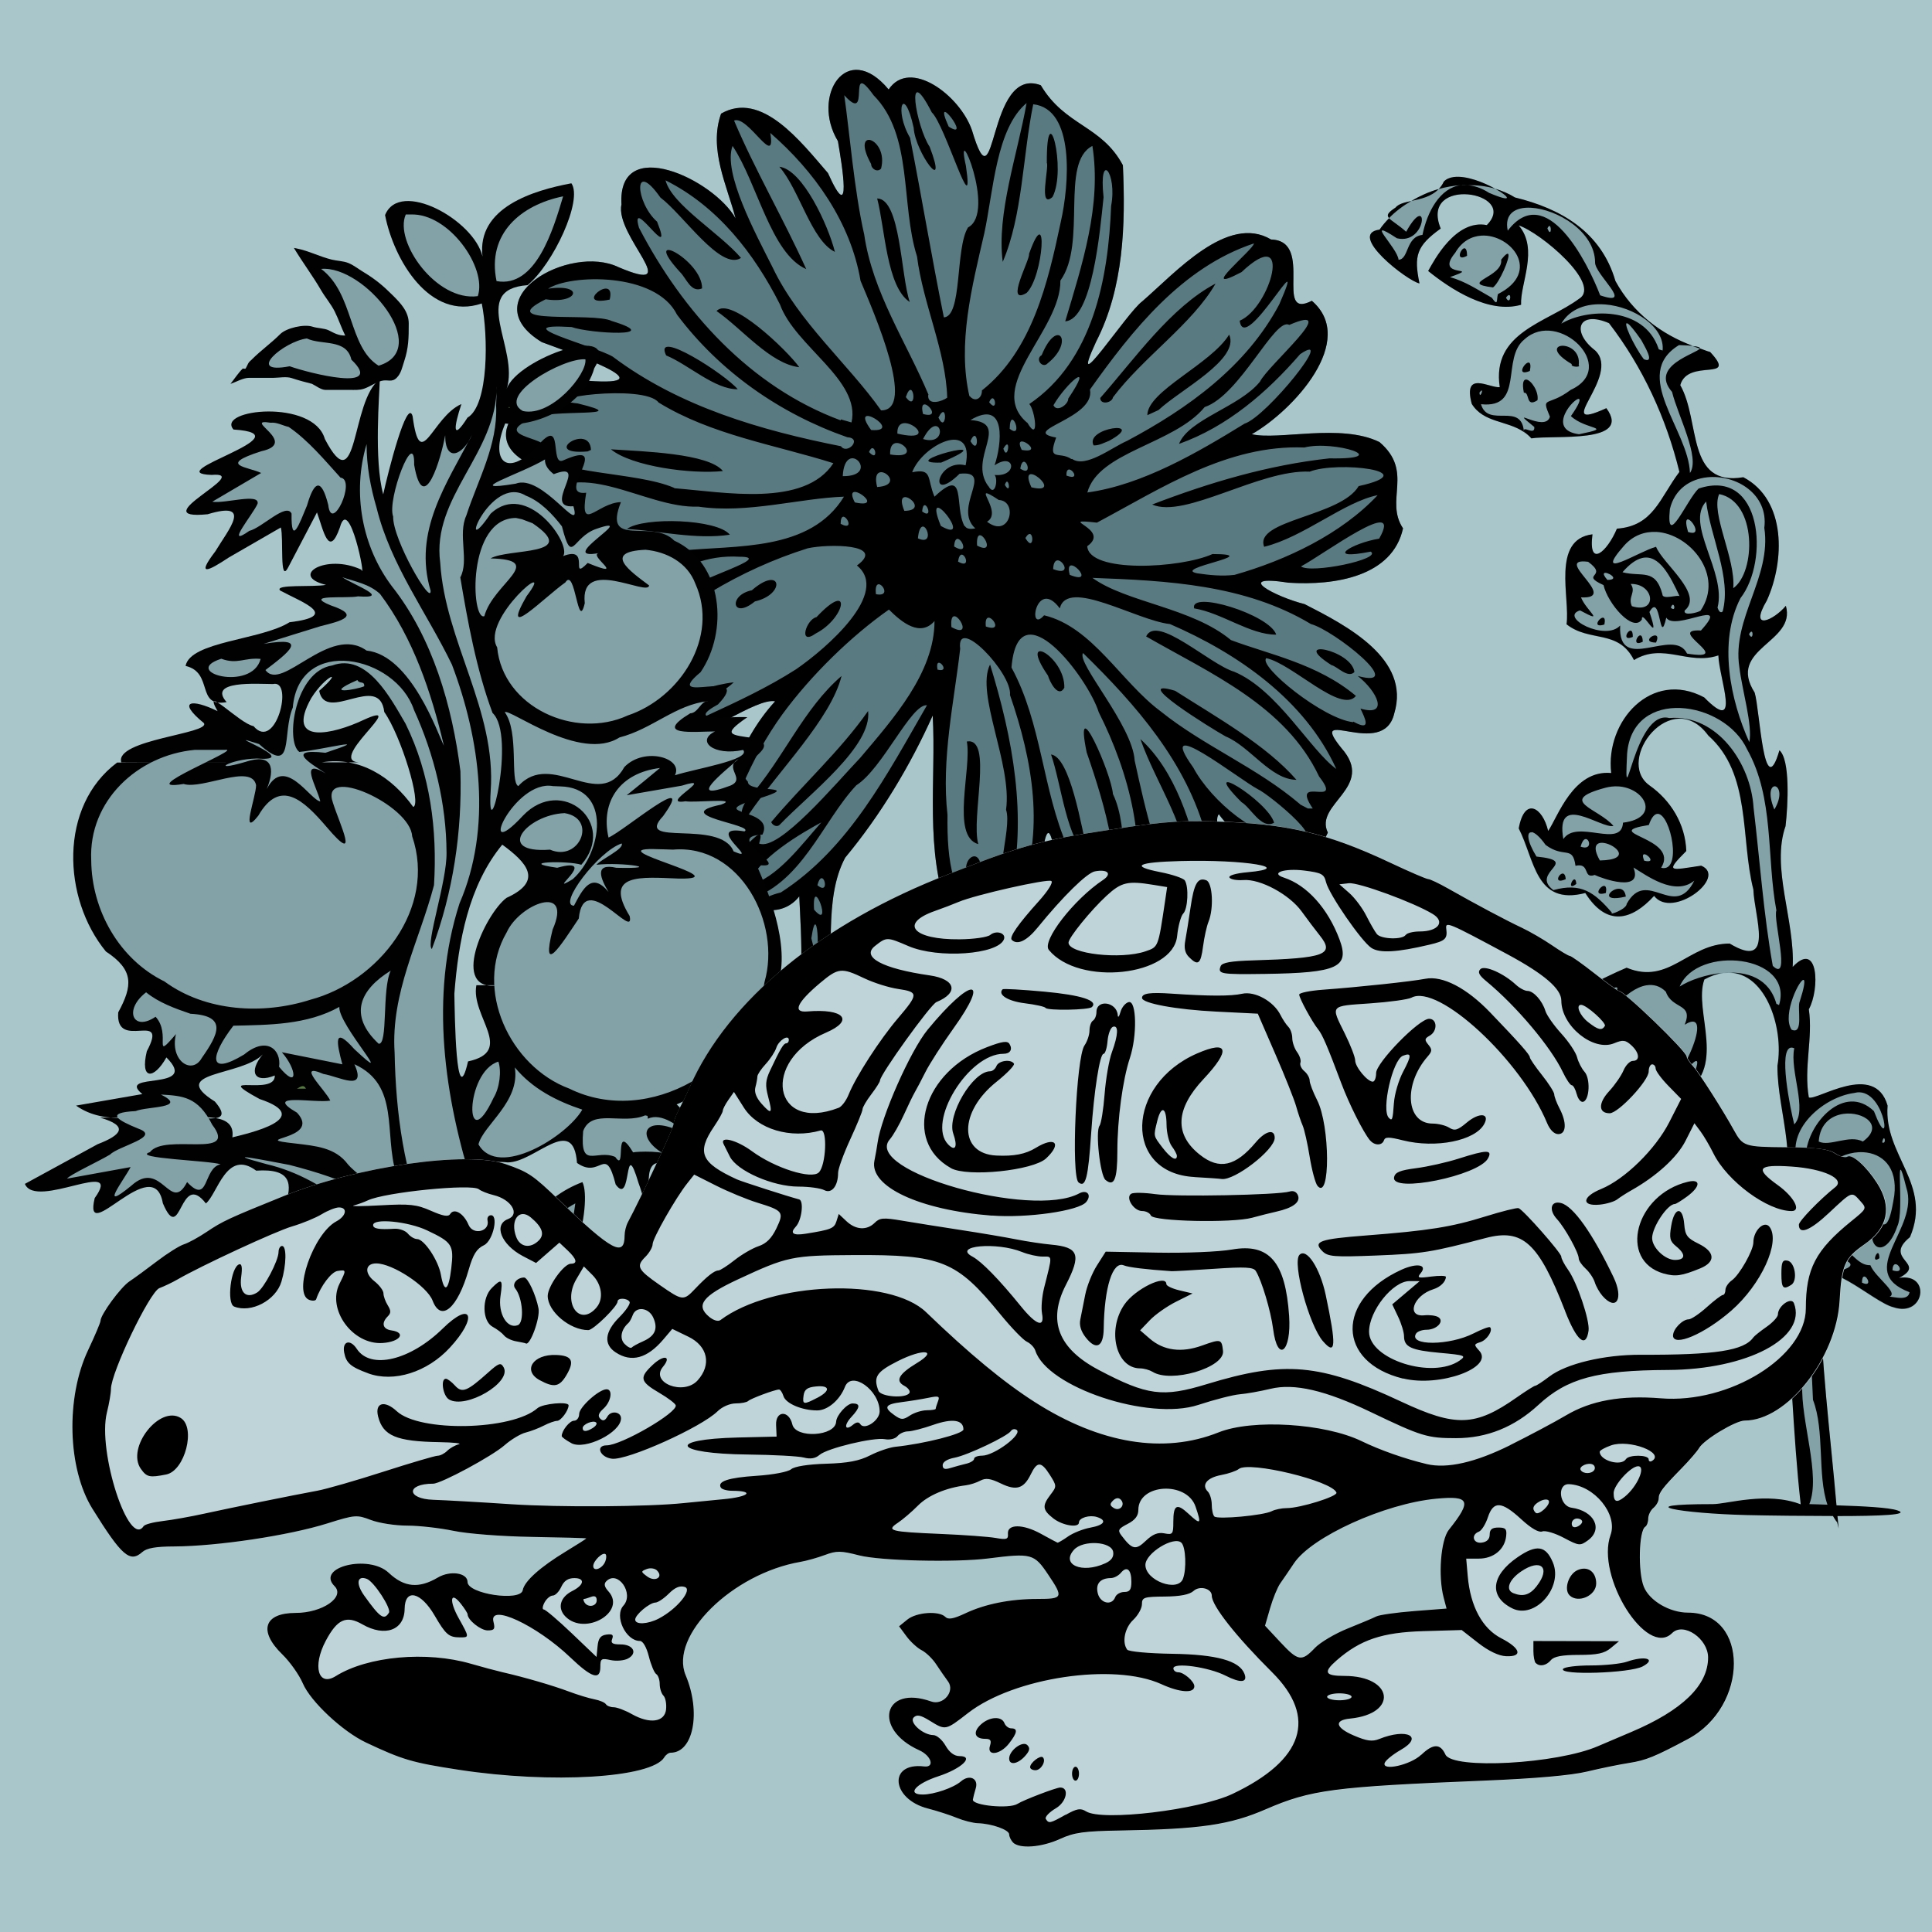 <?xml version="1.0" encoding="UTF-8" standalone="no"?>
<svg xmlns:dc="http://purl.org/dc/elements/1.1/" xmlns:cc="http://creativecommons.org/ns#" xmlns:rdf="http://www.w3.org/1999/02/22-rdf-syntax-ns#" xmlns:svg="http://www.w3.org/2000/svg" xmlns="http://www.w3.org/2000/svg" style="overflow:visible" xml:space="preserve" id="Layer_1" viewBox="0 0 64 64" height="100%" width="100%" version="1.1">
<defs id="defs279" />
<rect ry="0" rx="0" y="0" x="0" height="64" width="64" id="rect4136" style="fill:#a9c6cb;stroke-width:2;stroke-linecap:butt;marker:none" />
<path id="path4917" d="M 48.154 5.865 C 48.023 5.883 47.910 5.929 47.828 6.015 C 47.783 6.114 47.725 6.193 47.660 6.261 C 47.336 6.352 47.033 6.491 46.75 6.658 C 46.527 6.707 46.324 6.755 46.228 6.876 C 45.968 7.048 45.926 7.128 46.013 7.226 C 45.898 7.346 45.788 7.471 45.699 7.605 C 44.601 7.749 46.631 9.317 47.021 9.388 C 46.830 8.468 46.921 8.147 47.724 7.570 C 47.002 5.812 50.346 6.348 49.251 7.455 C 48.221 7.254 47.504 8.626 47.308 8.976 C 48.044 9.571 49.312 10.406 50.386 10.095 C 50.350 9.393 50.980 8.257 50.308 7.466 C 51.022 7.695 53.076 9.422 52.308 9.896 C 51.230 10.694 49.403 11.006 49.679 12.826 C 49.340 12.861 48.450 12.251 48.751 13.380 C 49.145 14.012 49.912 13.923 50.480 14.312 C 50.481 14.329 50.487 14.337 50.488 14.355 C 50.476 14.328 50.489 14.333 50.484 14.314 C 50.569 14.373 50.650 14.441 50.724 14.525 C 51.462 14.406 54.083 14.716 53.208 13.525 C 51.326 14.380 53.724 12.455 52.839 11.615 C 52.024 10.984 52.287 10.272 53.296 10.708 C 54.414 12.160 55.195 13.859 55.628 15.636 C 54.980 16.491 54.772 17.429 53.558 17.517 C 53.239 18.282 52.600 18.851 52.748 17.705 C 51.378 17.874 52.014 19.824 51.888 20.685 C 52.656 21.293 53.602 20.839 54.123 21.871 C 55.096 21.280 55.918 22.058 56.919 21.716 C 56.938 22.467 57.699 24.381 56.449 23.109 C 54.707 22.175 53.165 23.897 53.369 25.615 C 52.102 25.497 51.597 27.080 51.279 27.535 C 51.098 26.755 50.497 26.381 50.304 27.449 C 50.840 28.497 50.859 30.018 52.509 29.589 C 53.222 30.718 54.044 30.498 54.789 29.685 C 55.390 30.471 57.241 29.060 56.349 28.685 C 55.337 28.834 55.117 28.937 55.855 28.199 C 55.825 27.306 55.338 26.517 54.626 26.019 C 53.485 25.181 55.374 22.716 56.585 24.373 C 58.019 25.644 57.645 27.778 58.078 29.472 C 58.105 30.351 58.803 32.170 57.292 31.265 C 55.912 31.266 55.294 32.654 53.878 32.066 C 53.021 32.424 52.403 32.851 51.539 32.968 C 51.481 33.805 51.139 34.143 51.199 33.076 C 49.734 32.882 51.429 34.634 50.779 35.265 C 50.815 35.403 50.873 35.526 50.943 35.638 C 50.944 35.652 50.936 35.648 50.939 35.666 C 50.952 35.668 50.950 35.661 50.960 35.662 C 51.066 35.823 51.201 35.951 51.349 36.050 C 51.346 36.079 51.351 36.118 51.378 36.185 C 51.480 36.198 51.521 36.181 51.533 36.154 C 52.005 36.373 52.537 36.291 52.679 35.794 C 51.613 36.022 51.168 35.159 51.339 34.466 C 50.612 33.911 50.938 33.441 51.408 34.255 C 52.205 34.859 51.532 32.374 52.169 33.265 C 52.153 34.078 52.938 34.787 51.744 34.779 C 52.129 35.328 52.973 35.818 53.419 36.107 C 54.067 36.540 55.208 36.102 54.068 36.886 C 53.566 37.783 52.955 35.785 52.357 36.511 C 52.344 36.891 52.471 37.122 52.666 37.267 C 52.681 37.279 52.697 37.299 52.707 37.291 C 52.798 37.350 52.899 37.395 53.013 37.421 C 53.031 37.452 53.049 37.481 53.087 37.527 C 53.419 37.582 53.467 37.532 53.406 37.462 C 53.881 37.461 54.398 37.324 54.679 37.246 C 54.718 37.267 54.756 37.269 54.794 37.287 C 54.798 37.364 54.874 37.436 55.078 37.486 C 54.925 37.357 55.538 37.603 55.478 37.476 C 55.893 37.386 56.059 37.327 56.078 37.269 C 56.635 36.958 56.751 36.336 55.630 36.316 C 57.301 35.484 56.068 33.505 56.458 32.457 C 56.681 32.335 56.890 32.266 57.083 32.240 C 57.085 32.239 57.087 32.238 57.089 32.238 C 57.098 32.237 57.106 32.238 57.115 32.238 C 58.466 32.085 59.105 34.055 58.878 35.316 C 58.869 36.907 59.721 38.688 58.781 40.154 C 58.143 40.252 59.214 38.828 58.158 39.396 C 57.645 40.163 58.476 40.915 57.167 40.578 C 56.366 41.046 56.001 41.894 55.021 41.150 C 53.354 40.610 52.560 43.013 52.142 43.371 C 52.454 42.556 51.290 42.302 51.335 43.589 C 52.188 44.216 50.829 45.489 52.001 46.082 C 52.009 46.107 52.011 46.107 52.019 46.136 C 52.074 46.189 52.142 46.200 52.216 46.191 C 52.221 46.193 52.223 46.195 52.228 46.197 C 52.232 46.195 52.236 46.193 52.240 46.191 L 52.242 46.191 C 52.496 46.144 52.828 45.847 53.091 45.810 C 53.082 45.807 53.075 45.802 53.066 45.798 C 53.322 45.717 53.526 45.728 53.623 45.933 C 53.614 45.966 53.606 45.991 53.599 46.044 C 53.708 46.150 53.750 46.132 53.767 46.080 C 54.418 46.319 54.616 45.458 55.152 46.025 C 55.427 46.482 57.608 45.731 56.058 46.607 C 55.332 46.778 55.267 46.929 54.943 46.216 C 54.094 46.114 54.457 47.540 53.968 46.466 C 53.910 46.717 53.808 46.772 53.691 46.734 C 53.733 46.609 53.652 46.619 53.585 46.669 C 53.206 46.402 52.759 45.476 53.039 46.566 C 53.794 47.798 55.090 46.922 56.048 46.886 C 57.217 47.240 57.257 45.113 55.978 45.976 C 57.061 45.285 57.861 43.616 57.003 42.312 C 56.119 41.159 59.156 41.420 59.072 42.734 C 59.355 45.132 59.540 47.620 59.820 50.017 L 59.859 50.017 C 59.861 50.013 59.862 50.008 59.865 50.003 C 59.865 50.005 59.866 50.015 59.867 50.017 L 60.849 50.017 C 60.641 47.566 60.309 45.122 60.289 42.656 C 60.241 41.407 62.049 43.158 62.722 43.316 C 63.757 43.665 63.980 42.166 62.908 42.345 C 63.865 41.848 62.351 41.738 63.269 40.994 C 64.021 39.245 62.394 38.280 62.529 36.636 C 62.103 35.150 60.171 36.489 59.919 36.365 C 59.746 35.366 60.061 34.397 59.919 33.445 C 60.291 32.763 60.235 31.139 59.384 32.041 C 59.465 30.506 58.662 28.755 59.148 27.375 C 59.231 26.667 59.304 25.175 58.945 24.863 C 58.420 26.667 58.301 23.534 58.125 22.953 C 57.185 21.480 59.513 21.304 59.158 20.076 C 58.759 20.556 57.913 20.942 58.529 19.896 C 59.113 18.605 59.192 16.575 57.748 15.816 C 55.849 16.138 56.337 13.959 55.658 12.765 C 55.913 11.851 57.594 12.682 56.648 11.666 C 56.532 11.637 56.424 11.585 56.310 11.548 C 56.331 11.510 56.255 11.482 56.072 11.464 C 55.022 11.074 54.084 10.371 53.509 9.316 C 53.037 7.666 51.687 6.906 50.185 6.541 C 49.980 6.411 49.760 6.322 49.533 6.253 C 49.149 6.039 48.567 5.808 48.154 5.865 z M 53.087 37.527 C 53.079 37.525 53.077 37.526 53.068 37.525 L 53.099 37.544 C 53.092 37.537 53.094 37.534 53.087 37.527 z M 48.478 6.113 C 48.523 6.111 48.575 6.130 48.623 6.134 C 48.545 6.135 48.468 6.127 48.390 6.132 C 48.420 6.128 48.447 6.114 48.478 6.113 z M 57.396 40.837 C 58.130 40.748 58.871 41.467 59.392 41.824 L 59.359 42.812 C 59.195 42.215 58.876 41.697 58.208 41.357 C 57.514 40.590 55.655 42.609 56.642 41.283 C 56.885 40.999 57.139 40.869 57.396 40.837 z M 59.324 41.119 C 59.347 41.109 59.386 41.125 59.416 41.125 L 59.394 41.779 C 59.208 41.537 59.166 41.309 59.240 41.189 C 59.301 41.177 59.326 41.151 59.324 41.119 z " style="fill:#82a2a8;fill-opacity:1" />
<path id="path4572" d="m 28.462,2.318 c -0.878,-0.100 -1.380,1.245 -0.705,2.355 0.13,0.76 0.489,2.888 -0.330,1.058 -0.9,-1.04 -2.199,-2.738 -3.539,-1.968 -0.42,1.17 0.198,2.388 0.478,3.468 -0.72,-1.29 -3.919,-2.798 -3.779,-0.458 -0.230,1.040 2.150,3.030 -0.089,2.080 -1.64,-0.8 -4.880,1.058 -2.550,2.478 0.850,0.320 4.289,1.491 1.509,1.281 -1.68,-0.07 -3.999,1.840 -1.789,2.810 1.58,0.25 -1.050,0.819 -0.470,1.779 0.120,2.05 2.810,1.019 4.220,1.369 -1.39,0.74 -3.699,2.251 -3.019,4.271 0.69,0.27 1.219,0.058 0.599,1.068 -0.32,1.93 1.969,1.931 3.109,0.861 1.11,-0.3 2.970,-1.671 3.570,-1.541 -1.27,1.38 -1.740,3.281 -2.320,5.031 0,1.08 1.379,0.418 1.339,1.568 0.130,-0.035 0.243,-0.095 0.363,-0.146 0.072,0.064 0.151,0.099 0.232,0.128 -0.388,0.333 0.634,0.597 1.185,-0.121 0.06,1.29 0.230,3.449 -0.349,4.669 0.45,1.97 -0.910,-1.629 -0.640,0.310 1.07,1.649 0.769,3.569 0.689,5.439 0,1.77 -0.109,3.560 0.070,5.320 0.68,-0.23 0.599,0.329 1.039,1.029 l 0.107,-0.013 c -0.185,-2.649 -0.186,-5.327 -0.126,-7.996 -0.34,-1.32 0.140,-2.050 1.460,-1.310 0.960,-0.72 -1.891,-0.639 -0.111,-1.019 0.9,-0.6 -1.199,-0.410 0.160,-1.060 1.17,-1.62 2.020,-3.659 1.820,-5.689 -0.82,0 -0.258,2.379 -1.298,3.039 -0.740,0.62 -2.400,3.459 -1.880,0.919 0.25,-1.6 -0.159,-3.529 0.580,-4.919 1.18,-1.42 2.160,-3.058 2.900,-4.708 0.12,2.11 -0.280,4.499 0.539,6.589 0.87,0.89 2.890,1.250 2.830,-0.769 0.259,-0.64 0.361,-3.231 0.701,-1.111 0.04,1.52 1.22,3.901 2.75,2.181 0.24,-1.49 0.879,0.679 1.869,-0.050 2.1,-0.2 0.411,-3.200 0.791,-3.570 0.78,1.11 2.949,2.119 3.609,0.609 -0.47,-0.96 1.599,-1.498 0.449,-2.798 -1.18,-1.46 1.39,0.399 1.75,-1.150 0.55,-1.81 -1.578,-2.909 -2.968,-3.619 -0.96,-0.24 -2.411,-1.000 -0.531,-0.710 1.55,0.1 3.441,-0.210 3.791,-1.800 -0.619,-0.929 0.368,-1.879 -0.781,-2.859 -1.28,-0.630 -3.338,-0.049 -4.228,-0.259 1.38,-0.79 3.508,-3.109 1.988,-4.419 -1.29,0.660 0.110,-1.989 -1.349,-2.029 -1.44,-0.86 -3.169,1.098 -4.269,2.048 -0.51,0.369 -2.509,3.459 -1.529,1.339 0.92,-1.790 0.978,-3.879 0.888,-5.849 -0.71,-1.33 -1.908,-1.290 -2.718,-2.650 -1.799,-0.68 -1.451,4.270 -2.281,1.490 -0.399,-1.16 -2.059,-2.399 -2.759,-1.349 -0.347,-0.417 -0.681,-0.610 -0.974,-0.644 z m -1.068,44.130 c 0.001,0.021 0.002,0.043 0.003,0.064 l 0.039,-0.070 -0.042,0.005 z" style="fill:#597a80;fill-opacity:1" />
<path id="path4" d="m 27.397,46.513 c -0.19,-2.67 -0.19,-5.37 -0.13,-8.06 -0.34,-1.32 0.14,-2.05 1.46,-1.31 0.96,-0.72 -1.89,-0.64 -0.11,-1.02 0.9,-0.6 -1.2,-0.41 0.16,-1.06 1.17,-1.62 2.02,-3.66 1.82,-5.69 -0.82,0 -0.26,2.38 -1.3,3.04 -0.74,0.62 -2.4,3.46 -1.88,0.92 0.25,-1.6 -0.16,-3.53 0.58,-4.92 1.18,-1.42 2.16,-3.06 2.9,-4.71 0.12,2.11 -0.28,4.5 0.54,6.59 0.87,0.89 2.89,1.25 2.83,-0.77 0.26,-0.64 0.36,-3.23 0.7,-1.11 0.04,1.52 1.22,3.9 2.75,2.18 0.24,-1.49 0.88,0.68 1.87,-0.05 2.1,-0.2 0.41,-3.2 0.79,-3.57 0.78,1.11 2.95,2.12 3.61,0.61 -0.47,-0.96 1.6,-1.5 0.45,-2.8 -1.18,-1.46 1.39,0.4 1.75,-1.15 0.55,-1.81 -1.58,-2.91 -2.97,-3.62 -0.96,-0.24 -2.41,-1 -0.53,-0.71 1.55,0.1 3.44,-0.21 3.79,-1.8 -0.62,-0.93 0.37,-1.879 -0.78,-2.859 -1.28,-0.63 -3.34,-0.05 -4.23,-0.26 1.38,-0.79 3.51,-3.11 1.99,-4.420 -1.29,0.660 0.11,-1.990 -1.35,-2.030 -1.44,-0.86 -3.17,1.1 -4.27,2.050 -0.51,0.370 -2.51,3.460 -1.53,1.340 0.92,-1.790 0.98,-3.880 0.89,-5.850 -0.71,-1.33 -1.91,-1.29 -2.72,-2.65 -1.8,-0.68 -1.45,4.27 -2.28,1.49 -0.4,-1.16 -2.06,-2.4 -2.76,-1.35 -1.39,-1.67 -2.58,0.23 -1.68,1.71 0.13,0.76 0.49,2.89 -0.33,1.06 -0.9,-1.04 -2.2,-2.74 -3.54,-1.97 -0.42,1.17 0.2,2.39 0.48,3.47 -0.72,-1.29 -3.92,-2.8 -3.78,-0.46 -0.23,1.04 2.15,3.030 -0.09,2.08 -1.64,-0.8 -4.88,1.060 -2.55,2.480 0.85,0.32 4.29,1.49 1.51,1.28 -1.68,-0.07 -4,1.84 -1.79,2.81 1.58,0.25 -1.05,0.819 -0.47,1.779 0.12,2.05 2.81,1.02 4.22,1.37 -1.39,0.74 -3.7,2.25 -3.02,4.27 0.69,0.27 1.22,0.06 0.6,1.07 -0.32,1.93 1.97,1.93 3.11,0.86 1.11,-0.3 2.97,-1.67 3.57,-1.54 -1.27,1.38 -1.74,3.28 -2.32,5.03 0,1.08 1.38,0.42 1.34,1.57 1.85,-0.5 2.54,-2.62 3.67,-3.82 0.87,-0.55 1.82,-2.71 2.34,-2.65 -1.3,2.25 -2.58,4.75 -4.84,6.2 -1.55,0.39 -0.08,1.03 0.61,0.13 0.06,1.29 0.23,3.45 -0.35,4.67 0.45,1.97 -0.91,-1.63 -0.64,0.31 1.07,1.65 0.77,3.57 0.69,5.44 0,1.77 -0.11,3.56 0.07,5.32 0.68,-0.23 0.6,0.33 1.04,1.03 l 0.15,-0.02 1.5e-5,8e-6 z m -0.74,-1.6 c -0.07,-0.62 -0.11,-2.76 0.23,-0.96 -0.04,0.19 0.29,1.67 -0.23,0.96 z m -0.08,-2.18 c -0.5,-2.57 0.88,0.71 0,0 z m 0,-1.27 c -0.13,-1.51 0.59,0.87 2e-6,0 l -2e-6,0 z m 0.01,-1 c 0.2,-1.24 -0.23,-3.21 0.29,-4.19 -0.04,1.2 0.24,3.46 -0.29,4.19 z m 0.66,-4.04 c -0.26,-1.65 0.91,-0.15 0,0 z m 0.61,-0.47 c 0.18,-0.25 0.18,0.25 0,0 z m -1.19,-0.22 c -0.23,-0.81 0.35,-2.95 0.3,-0.97 -0.08,0.15 0.16,1.43 -0.3,0.97 z m 0.59,-0.54 c 0.46,-1.03 0.9,0.16 -2e-6,10e-7 l 2e-6,-10e-7 z m 0.74,-0.73 c 0.35,-0.78 0.41,0.38 0,0 z m 0.44,-0.54 c 0.68,-1.64 1.03,-0.48 0,0 z m -1.67,-0.48 c -0.22,-2.19 0.78,0.79 0,0 z m 0.09,-1.2 c -0.08,-1.6 0.56,0.64 10e-7,0 l -10e-7,0 z m 0.02,-1.16 c 0.23,-1.57 0.33,1.49 0,0 l 0,0 z m 9.69,-0.36 c 0.13,-0.64 -0.66,-2.21 -0.39,-0.71 0.02,1.47 -0.69,-1.52 -0.81,-1.95 -0.84,-1.91 -0.85,-4.09 -1.86,-5.95 0.22,-2.71 2.54,0.35 2.89,1.48 1.01,2.01 1.67,4.45 1.06,6.68 -0.36,-0.78 -0.02,-2.8 -0.59,-3.97 -0.05,-0.69 -1.31,-3.53 -0.87,-1.38 0.64,1.85 1.23,3.87 0.83,5.82 l -0.12,0.05 -0.12,-0.05 0,-4e-6 z m -0.53,-2.41 c -0.21,-0.93 -0.59,-3.24 -1.22,-3.32 0.34,0.97 0.53,2.92 1.22,3.32 z m -0.78,-5.53 c 0.03,-1.05 -1.57,-1.9 -0.54,-0.4 0.04,0.16 0.33,0.77 0.54,0.4 z m -2.67,7.68 c -1.04,-0.67 -1.22,-1.89 -1.2,-3.47 -0.21,-1.85 0.22,-3.75 0.42,-5.5 -0.14,-1.15 1.73,0.81 1.65,1.53 0.74,2.14 1.19,4.55 0.27,6.72 -0.41,1.48 -0.16,0.17 -0.63,0.15 -0.14,0.17 -0.11,0.99 -0.51,0.55 z m 0.87,-0.88 c 0.59,-2.51 0.09,-5.14 -0.66,-7.57 -0.49,0.97 0.74,3.31 0.53,4.81 0.22,0.66 -0.56,2.62 0.12,2.76 z m -1.04,-0.13 c 0.45,-1.96 -1.13,-0.83 0,0 z m -0.01,-1.49 c -0.25,-0.89 0.5,-3.55 -0.38,-3.4 0.17,0.88 -0.54,3.14 0.38,3.4 z m -5.44,2.17 c -0.08,-1.27 0.65,0.75 1e-6,0 l -1e-6,0 z m 11.42,-0.41 c -0.59,-1 0.02,-1.24 0.3,-0.06 0.54,0.82 -0.14,0.6 -0.3,0.06 z m 0.79,0.34 c -0.85,-1.53 -1.22,-3.18 -1.59,-4.87 -0.07,-1.17 -1.94,-3.24 -1.71,-3.56 1.75,1.71 3.44,3.63 4.08,6.06 0.6,0.83 -0.13,3.49 -0.17,1.17 -0.28,-1.54 -0.87,-3.35 -2.01,-4.38 0.53,1.51 1.61,2.95 1.65,4.67 -0.05,0.15 0.28,1.19 -0.24,0.9 z m -12.1,-0.74 c 0.18,-0.68 0.46,0.39 0,0 z m -2.25,-0.01 c 0.17,-0.84 1.84,-1.78 2.38,-2.07 -0.64,0.72 -1.48,1.87 -2.38,2.07 z m -1.04,-0.73 c 0.35,-1.68 1.08,-3.47 2.13,-4.92 0.96,-1.31 2.29,-2.6 3.53,-3.47 0.43,0.43 1.04,0.92 1.51,0.38 0,1.71 -1.37,3.24 -2.46,4.53 -0.83,0.87 -2.7,3.11 -3.35,2.84 0.32,-1.05 -1.03,1.04 -1.37,0.62 z m 2.05,-1.27 c 0.97,-1.01 3.06,-2.59 2.92,-3.76 -0.93,1.33 -2.19,2.46 -3.21,3.68 0.04,0.1 0.19,0.19 0.29,0.08 z m -1.03,-0.34 c 0.98,-1.44 2.72,-3.16 3.07,-4.58 -1.26,1.08 -1.93,2.74 -3.04,4 -0.11,0.04 -0.53,0.81 -0.02,0.58 z m 17.88,0.73 c -0.96,0.15 -2.55,-1.14 -3.16,-2.28 -1.33,-1.86 1.53,0.4 2.14,0.72 0.35,0.15 2.76,2.11 1.01,1.55 z m -0.48,-0.45 c -0.21,-0.73 -2.6,-2.2 -1.08,-0.68 0.3,0.17 0.66,0.92 1.08,0.68 z m 0.85,-0.62 c -1.42,-1.21 -3.18,-1.92 -4.61,-3.07 -1.31,-0.97 -2.26,-2.8 -3.86,-3.18 -0.57,0.65 -0.26,-1.28 0.52,-0.23 0.25,-1.02 2.54,0.4 3.65,0.52 2.24,0.97 4.47,2.51 5.51,4.8 -0.86,-0.62 -1.95,-2.62 -3.38,-3.22 -0.81,-0.24 -2.57,-1.92 -2.92,-1.17 2.12,1.22 4.62,2.29 5.73,4.64 0.85,1.09 -0.99,-0.1 -0.21,1.06 l -0.16,0 -0.25,-0.13 -7e-6,5e-6 z m -0.11,-0.8 c -1,-1.15 -2.64,-2.07 -4.02,-2.95 -1.57,-0.47 1.2,1.25 1.67,1.51 0.82,0.34 1.49,1.43 2.35,1.44 z m -22.56,-0.67 c 0.55,-1.34 2.84,-1.56 3.92,-2.56 -1.32,0.15 -3.25,1.07 -4.3,2.22 -1.1,0.39 -0.22,-2.61 0.76,-3.06 1.67,-1.64 3.76,-2.9 5.99,-3.6 0.67,-0.15 2.62,-0.15 1.63,0.57 1.11,0.9 -1,2.74 -2.02,3.44 -1.86,1.19 -4,1.87 -5.89,3.02 l -0.08,-0.02 1.2e-5,-3.2e-5 z m 0,-1.5 c 0.26,-1.26 2.85,-2.39 2.49,-3.19 -0.64,0.55 -3.48,2.78 -2.49,3.19 z m 6.64,-2.68 c 0.99,-0.51 1.21,-1.81 0.02,-0.54 -0.34,0.07 -0.62,0.97 -0.02,0.54 z m -2.02,-1.06 c 1.04,-0.24 0.88,-1.22 -0.1,-0.37 -0.79,0.16 -0.66,0.99 0.1,0.37 z m 19.82,4 c -0.99,-0.1 -3.16,-1.86 -2.88,-2.12 0.86,0.18 2.48,1.86 2.97,1.25 -1.27,-1.07 -2.9,-1.38 -4.14,-1.85 -1.3,-1.08 -3.45,-1.24 -4.59,-2.06 2.47,0.09 5.06,0.22 7.24,1.53 0.76,0.2 3.23,2.17 1.55,1.72 0.65,0.51 1.05,1.36 0.09,1.08 0.15,0.32 0.39,0.78 -0.24,0.43 z m 0.04,-1.66 c -0.09,-0.74 -2.19,-1.14 -0.76,-0.23 0.19,0.04 0.54,0.45 0.76,0.23 z m -2.59,-1.24 c -0.22,-0.67 -2.87,-1.48 -2.72,-0.87 0.92,0.15 1.86,0.88 2.72,0.87 z m -23.38,1.71 c -0.63,-1.59 1.14,-3.1 2.59,-3.67 0.81,0.16 -2.45,1.25 -2.03,2.21 1.54,-1.22 2.89,-2.96 5.04,-2.83 1.2,0 -1.48,0.74 -1.69,1.1 -1.59,0.66 -2.48,2.54 -3.9,3.18 z m 12.16,-0.55 c -0.11,-0.57 0.5,0.12 0,0 z m 0.46,-1.41 c -0.09,-1.01 0.88,0.48 -5e-6,-2e-6 l 5e-6,2e-6 z m 1.14,-0.02 c -0.08,-0.77 0.74,0.26 0,0 z m -3.64,-1.07 c -0.09,-0.8 0.67,0.13 0,0 z m 6.42,-0.64 c -0.23,-0.87 0.98,0.39 0,0 z m 4.23,-0.05 c -0.9,-0.17 2.3,-0.63 0.5,-0.64 -1.06,0.48 -4.1,0.64 -4.15,-0.26 0.82,-0.58 -1.11,-0.94 0.32,-0.78 2.14,-1.14 4.32,-2.589 6.87,-2.489 0.98,-0.25 3.03,0.4 0.83,0.36 -2.02,0.22 -3.97,0.799 -5.87,1.529 1.09,0.48 3.56,-1.169 5.22,-1.089 0.89,-0.36 3.87,-0.02 1.62,0.479 -0.59,1.01 -3.48,1.12 -3.13,2.01 1.31,-0.32 2.65,-1.49 3.76,-1.71 -1.21,1.29 -3.02,2.15 -4.74,2.64 -0.41,0.05 -0.82,0.01 -1.23,-0.05 z m -4.78,-0.14 c 0.03,-0.79 0.84,0.32 0,0 z m 8.21,-0.09 c 0.74,-0.39 3.43,-2.4 2.59,-0.92 -0.92,0.15 -1.85,0.74 -0.28,0.43 0.39,0.25 -1.99,0.74 -2.31,0.49 z m -11.36,-0.16 c 0.09,-0.65 0.55,0.32 0,0 z m -10.64,-0.45 c -0.64,-0.29 -3.12,0.37 -2.8,-0.24 0.72,0.05 2.76,-0.77 0.94,-0.63 -0.78,0.49 -2.57,0.41 -0.89,-0.37 1.5,-0.72 -0.36,-0.21 -0.72,-0.18 1.49,-1.759 3.67,0.12 5.51,0.05 1.62,0.24 3.35,-0.28 4.82,-0.33 -1.12,1.83 -3.57,1.6 -5.43,1.79 -0.47,0.01 -0.95,-0.04 -1.42,-0.07 z m 3.08,-0.44 c -0.41,-0.52 -2.85,-0.6 -3.41,-0.19 1.07,0.06 2.29,0.36 3.41,0.19 z m 7.43,0.39 c 0.04,-0.73 0.66,0.4 0,0 z m 0.76,-0.03 c -0.06,-0.94 0.76,0.4 0,0 z m 1.6,-0.25 c 0.29,-0.49 0.32,0.56 0,0 z m -3.56,0.01 c 0.1,-1.02 0.69,0.32 0,0 z m 0.76,-0.41 c -0.67,-1.649 1.18,0.67 0,0 z m 0.78,0 c -0.35,-0.67 0.09,-1.989 -0.99,-0.97 -0.26,-0.599 -0.05,-0.949 -0.74,-0.809 0.33,-0.9 2.09,-1.78 1.77,-0.23 -0.95,-0.24 -1.27,1.329 -0.2,0.28 1.18,-0.13 -0.24,1.119 0.52,1.809 -0.11,0.02 -0.27,0.04 -0.34,-0.07 z m -0.77,-2.099 c 2.3,-0.98 -1.67,0.05 0,0 z m -3.33,2.029 c 0,-0.66 0.59,0.31 0,0 z m 4.85,-0.07 c 0.57,-0.34 -0.64,-1.399 0.39,-0.72 0.65,0.03 0.37,1.3 -0.39,0.72 z m -2.15,-0.34 c 0.05,-0.6 0.44,0.32 0,0 z m -0.59,-0.02 c -0.42,-1.019 0.96,-0.01 0,0 z m -1.64,-0.28 c -0.46,-0.889 1.12,0.24 0,0 z m 7.7,-0.32 c 0.36,-1.369 2.87,-1.599 3.89,-2.839 1.17,-0.39 2.33,-3 2.8,-2.72 1.78,-0.770 -0.7,1.33 -0.97,1.88 -0.68,0.84 -2.36,1.24 -2.68,2.06 1.6,-0.57 2.92,-1.71 4.01,-2.97 1.23,-0.84 -1.11,2.07 -1.84,2.3 -1.56,0.96 -3.39,2.029 -5.2,2.279 z m -13.68,-0.16 c -1.28,-0.559 -4.03,-0.419 -4.47,-1.249 0.76,-0.41 -1.79,-0.4 -0.24,-1.05 0.55,-0.34 3.52,-0.01 1.51,-0.5 -1.53,-0.15 2.21,-0.66 2.68,-0.03 1.76,1.08 3.86,1.4 5.79,2.01 -0.96,1.469 -3.61,0.959 -5.27,0.829 l -3e-6,-9e-6 z m 1.61,-0.559 c -0.47,-0.59 -2.66,-0.65 -3.71,-0.72 0.69,0.57 2.68,0.83 3.71,0.72 z m -4.37,-0.7 c -0.04,-0.92 -1.72,0.19 -0.11,0.05 l 0.11,-0.05 0,-3e-6 z m 14.59,1.239 c -0.51,-1.109 1.17,0.28 0,0 z m -1.43,-0.04 c -0.69,-0.939 0.78,-2.089 -0.59,-2.189 1.22,-0.72 1.03,0.83 0.8,1.5 0.68,-0.46 0.78,0.39 0,0.32 0.13,0.139 0.01,0.769 -0.21,0.359 z m 0.55,-0.04 c 0.12,-0.379 0.23,0.39 0,0 z m -4.23,0.07 c -0.27,-1.069 1.09,-0.07 0,0 z m -1.14,-0.359 c 0.07,-1.34 1.31,0.01 0,0 z m 7.41,-0.02 c -0.02,-0.55 0.6,0.229 0,0 z m -1.53,-0.23 c 0.11,-0.65 0.5,0.329 0,0 z m 1.69,-0.32 c -0.4,-0.27 -0.8,0.11 -0.5,-0.71 -1.26,-0.23 1.31,-0.62 1.12,-1.59 1.4,-1.97 3.05,-4.050 5.43,-4.840 0.02,0.18 -1.95,1.760 -0.41,0.95 1.75,-1.65 0.96,1.180 -0.06,1.610 0.15,1.2 2.34,-2.910 1.31,-0.54 -1.09,2.06 -3.03,3.45 -5.04,4.52 -0.51,0.22 -1.37,0.91 -1.82,0.6 z m 1.25,-0.6 c 1.3,-0.71 -0.82,-0.44 -0.51,0.15 0.18,0.01 0.35,-0.09 0.51,-0.15 z m 1.64,-1.02 c 0.71,-0.67 2.71,-1.68 2.34,-2.5 -0.6,0.98 -2.71,1.87 -2.71,2.67 l 0.37,-0.17 -2e-6,0 z m -1.51,-0.42 c 1,-1.33 2.64,-2.44 3.4,-3.770 -1.48,0.780 -2.67,2.480 -3.82,3.790 0,0.23 0.37,0.17 0.42,-0.01 z m -7.38,1.89 c -0.04,-0.95 1.27,0.21 0,0 z m -0.7,-0.08 c 0.18,-0.43 0.36,0.39 0,0 z m 4.45,-0.11 c 0.27,-0.48 0.15,0.46 0,0 z m 0.61,0.04 c -0.35,-0.7 0.85,0.15 0,0 z m -5.98,-0.12 c -2.67,-0.53 -5.36,-1.31 -7.57,-2.97 -0.61,-0.36 -3.65,-1.12 -1.36,-0.98 0.62,0.22 3.13,0.35 1.33,-0.2 -0.62,-0.31 -3.97,0.16 -2.19,-0.720 1.08,0.170 1.3,-0.530 0.08,-0.350 0.73,-0.48 3.57,-0.56 4.27,0.860 1.42,1.89 3.41,3.28 5.64,4.06 0.51,0.03 0.01,0.59 -0.21,0.3 z m -3.43,-1.89 c -0.38,-0.47 -2.82,-2.05 -2.37,-1.12 0.75,0.31 1.61,1.13 2.37,1.12 z m -4.24,-2.970 c 0.23,-0.940 -1.28,0.270 0,0 z m 11.95,4.690 c 0.25,-0.59 0.32,0.54 0,0 z m -2.8,0 c 0.33,0.06 -0.02,-0.06 0,0 z m 1.23,-0.07 c 0.56,-1.09 0.91,0.27 0,10e-7 l 0,-10e-7 z m -0.85,-0.18 c -0.04,-0.94 1.6,0.37 0,0 z m 3.72,-0.16 c 0.02,-0.84 0.49,0.38 0,0 z m -4.59,0.04 c -0.8,-1.09 1.14,0.09 0,0 z m 5.17,-0.24 c -1.41,-1.19 1.12,-3.06 1.1,-4.710 0.89,-1.24 -0.02,-3.91 1.06,-4.46 0.31,1.97 -0.34,3.93 -0.9,5.810 0.89,-0.06 1.15,-2.950 1.27,-4.110 -0.17,-1.58 0.46,-0.81 0.25,0.29 -0.09,2.39 -0.6,5.130 -2.71,6.560 0.19,0.2 0.34,1.32 -0.07,0.61 z m 0.68,-1.97 c 0.9,-0.72 0.32,-1.54 -0.2,-0.27 -0.23,0.13 0.03,0.46 0.2,0.27 z m -6.86,1.89 c -3,-1.11 -5.24,-3.61 -6.68,-6.380 -0.33,-1.15 1.2,1.31 0.6,-0.2 -0.72,-0.64 -0.81,-2.11 0.11,-0.8 0.75,0.56 2,2.44 2.67,2 -0.71,-0.83 -2.29,-1.76 -2.5,-2.57 1.72,0.86 2.93,2.41 3.79,4.110 0.5,1.39 2.69,2.51 2.37,3.91 l -0.35,-0.1 8e-6,2.6e-5 z m -1.37,-1.76 c -0.41,-0.57 -2.29,-2.370 -2.74,-1.86 0.84,0.58 1.78,1.75 2.74,1.86 z m -3.22,-2.610 c 0.02,-0.94 -2.09,-2.03 -0.73,-0.54 0.21,0.2 0.36,0.700 0.73,0.54 z m 7.83,4.280 c 0.31,-0.62 0.27,0.57 0,0 z m -1.9,-0.24 c -1.09,-1.54 -2.73,-2.92 -3.59,-4.730 -0.57,-1.13 -1.66,-3.15 -1.33,-4.03 0.82,1.23 1.27,3.57 2.44,4.08 -0.74,-1.64 -1.71,-3.31 -2.39,-4.92 0.46,-0.19 1.4,1.63 1.2,0.41 1.45,1.26 2.66,2.95 2.99,4.9 0.45,1.070 1.86,4.300 0.68,4.290 l -10e-6,0 z m -1.53,-5.250 c -0.22,-0.88 -1.07,-2.73 -1.84,-2.82 0.66,0.75 1.06,2.44 1.84,2.82 z m 2.92,5.370 c -0.2,-0.81 0.76,0.21 0,0 z m 4.32,-0.29 c 0.42,-0.73 1.39,-1.56 0.49,-0.22 0.01,0.19 -0.38,0.47 -0.49,0.22 z m -2.13,-0.1 c 0.19,-0.44 0.32,0.41 0,0 z m -2.01,-0.25 c -0.73,-1.74 -1.85,-3.380 -2.13,-5.310 -0.33,-1.44 -0.49,-3.44 -0.66,-4.61 0.92,1.02 0.06,-1.27 0.97,0 1.32,1.33 0.89,3.61 1.44,5.34 0.2,1.580 0.96,3.150 1,4.680 -0.16,0.12 -0.65,0.28 -0.63,-0.08 z m -0.62,-3.07 c -0.3,-0.870 -0.3,-3.420 -1.08,-3.430 0.26,0.99 0.31,2.93 1.08,3.430 z m -0.95,-4.420 c 0.26,-1.01 -1.04,-1.44 -0.33,-0.15 0,0.16 0.21,0.29 0.33,0.15 z m 0.82,7.570 c 0.25,-0.75 0.41,0.56 0,0 z m 2.11,-0.01 c -0.41,-1.76 0.08,-3.640 0.49,-5.420 0.3,-1.39 0.39,-3.47 1.4,-4.31 -0.3,1.7 -1,3.67 -0.79,5.26 0.66,-1.54 0.66,-3.51 1.01,-5.22 1.38,0.15 1.2,2.64 0.91,3.91 -0.42,1.98 -0.94,4.250 -2.61,5.570 0.01,0.26 -0.23,0.41 -0.41,0.18 z m 1.89,-3.440 c 0.56,-0.540 0.73,-3.120 0.08,-1.290 0.05,0.16 -0.82,1.730 -0.08,1.290 z m 0.86,-3.180 c 0.48,-0.92 -0.2,-3.47 -0.19,-1.13 0.08,0.14 -0.29,1.56 0.19,1.13 z m -3.6,3.990 c -0.4,-1.970 -0.73,-3.970 -1.12,-5.950 -0.54,-0.92 -0.21,-1.82 0.12,-0.33 0.05,0.82 1.17,2.31 0.53,0.63 -0.44,-0.65 -0.84,-2.92 0.07,-1.14 0.44,0.4 1.43,3.82 1.13,1.77 -0.39,-1.73 1.03,1.54 0.07,2.04 -0.43,0.69 -0.18,2.970 -0.81,2.980 z m 0.16,-6.320 c -0.6,-1.32 0.82,0.53 0,0 z" />
<g transform="matrix(0.133,0,0,0.133,0.816,6.003)" id="g4149">
<path id="path4151" d="m 187.51,200.25 c -24.998,0 -49.996,0 -74.994,0 -1.475,7.750 9.745,16.424 -2.077,18.981 -3.033,13.259 -3.306,-11.821 -3.407,-16.845 0.988,-12.961 3.525,-26.940 11.934,-37.145 6.002,4.397 10.432,8.998 1.045,13.257 -5.431,4.093 -14.418,23.758 -1.870,21.75 23.121,0 46.243,0 69.365,0 3.581,-9.989 -2.899,-24.633 -5.234,-30 10.102,1.464 -8.998,-7.049 1.490,-7.5 3.401,-6.773 -14.828,-4.805 -1.569,-8.785 12.731,-3.885 -2.206,-1.356 -2.052,-4.400 -4.589,-4.699 9.352,-8.383 1.670,-10.814 -5.942,-0.901 -8.359,-0.749 -1.799,-5.25 -4.180,-0.335 -15.930,1.524 -7.312,-3.188 9.383,-9.789 -14.778,0.663 -4.335,-8.032 6.901,-10.143 5.713,-27.129 -6.585,-32.770 -5.340,-5.568 -17.923,2.148 -13.262,-9.584 -5.990,0.167 -10.363,8.061 -8.652,-2.334 -8.025,1.033 7.099,-13.713 -5.677,-8.078 -3.610,1.748 0.361,-11.668 -6.601,-3.388 -7.814,8.079 -11.717,3.192 -7.880,-5.798 5.978,1.068 19.285,-3.451 22.172,-13.751 7.232,-11.792 -19.250,-2.487 -21.834,5.173 3.302,-9.941 -9.494,-24.775 5.223,-25.861 C 131.658,20.619 139.103,4.680 136.182,0.517 126.735,2.274 112.577,6.545 114.043,18.745 111.926,9.651 93.409,-0.596 89.772,8.437 91.909,19.501 100.908,34.895 113.857,30.449 c 1.622,7.945 1.780,25.322 -3.559,28.443 -3.838,6.034 -3.432,2.389 -1.504,-3.395 -7.342,3.214 -10.224,17.601 -12.165,3.024 C 95.265,53.691 90.444,72.748 89.314,77.994 86.962,69.459 88.392,52.973 88.463,49.319 81.158,54.577 83.192,80.290 74.779,64.209 71.913,54.137 47.562,56.788 52.025,61.848 70.858,63.065 32.972,72.707 46.572,73.153 57.338,72.258 29.088,84.579 45.583,82.949 c 11.420,-3.447 5.203,3.785 1.908,9.250 -4.897,6.423 -1.705,4.893 3.359,1.523 4.321,-2.493 8.642,-4.986 12.963,-7.479 0.741,2.670 -0.391,14.128 1.800,9.994 2.399,-4.581 4.799,-9.163 7.199,-13.744 1.604,4.377 2.930,11.651 5.717,3.720 2.293,-8.427 6.677,13.782 5.310,10.529 -8.766,-4.106 -18.072,1.567 -8.781,3.791 -3.076,0.633 -12.989,-0.241 -11.414,1.418 5.636,3.020 15.093,6.344 2.324,7.900 -7.039,4.438 -24.700,4.730 -25.882,10.877 7.055,1.644 2.495,10.392 10.225,9.012 -4.858,-5.471 7.633,-4.513 11.551,-4.5 5.246,-1.254 0.684,17.024 -4.860,10.476 -3.437,-0.596 -12.973,-10.754 -8.941,-3.725 -6.359,-3.132 -10.349,-2.693 -3.411,2.978 1.747,2.649 -22.282,4.082 -20.579,9.771 19.996,0 39.993,0 59.990,0 -10.275,0.519 12.759,-16.280 0.222,-10.501 -7.117,3.366 -19.623,6.524 -12.886,-5.509 3.560,-5.700 8.427,-7.471 1.97,-1.796 1.614,8.248 15.013,-4.758 16.210,5.268 4.168,5.927 9.396,22.974 7.210,23.649 -5.342,-7.500 -13.443,-12.653 -22.764,-11.110 -16.994,0.036 -33.991,-0.073 -50.984,0.055 -14.546,10.857 -13.646,33.837 -2.794,47.061 7.010,4.607 6.682,8.515 3.066,15.160 -0.743,9.913 12.778,-0.931 7.125,9.679 -1.737,7.210 1.738,7.118 4.875,1.543 8.610,8.548 -12.850,3.499 -5.993,9.129 -5.502,0.956 -11.004,1.913 -16.506,2.870 7.373,5.229 16.807,2.189 25.243,3 3.946,-0.978 15.221,2.849 9.328,-4.016 -11.966,-7.517 6.626,-6.250 11.928,-11.734 -3.587,4.298 -2.134,7.319 3,5.25 0.199,5.328 -16.189,-0.896 -3.808,5.849 14.173,4.753 -2.809,8.577 -6.766,9.562 0.924,-6.384 -8.151,-4.855 -12.990,-4.912 -6.644,0 -13.289,0 -19.934,0 7.144,2.073 5.393,4.305 -0.624,6.613 -6.041,3.295 -12.083,6.591 -18.125,9.886 2.695,6.545 24.770,-6.735 17.393,3.535 -3.068,12.644 14.681,-11.973 16.967,1.278 4.607,10.856 4.128,-8.438 10.726,0.057 2.903,-2.370 5.121,-13.679 12.528,-8.165 18.071,-1.250 -0.663,16.636 6.014,22.212 7.726,-8.386 0.062,14.143 7.983,5.859 3.809,-11.419 10.068,22.756 14.716,7.276 -3.249,-13.292 9.090,8.290 8.143,-5.67 -0.579,-13.615 9.663,11.187 8.118,17.263 0.259,9.267 4.766,22.271 2.407,29.250 -14.749,1.450 -29.498,2.901 -44.248,4.352 37.500,-0.498 74.999,-1.001 112.5,-1.5 -14.963,-1.597 -32.078,-0.892 -45.75,-3.869 0.454,-13.076 -0.998,-26.095 -3.75,-38.881 12.767,-3.479 17.620,-28.484 15.124,-33.437 -9.963,3.719 -17.181,13.035 -18.124,23.687 1.727,-9.436 -16.730,-30.404 -0.511,-28.597 6.781,0.044 16.354,-12.230 17.285,0.135 5.977,4.212 7.013,-4.908 9.631,5.368 4.157,5.715 1.947,-12.900 5.692,-0.375 2.175,5.747 2.484,12.686 2.775,2.758 -1.068,-8.156 1.405,-10.089 7.875,-4.791 2.596,-6.551 -7.976,-13.169 1.306,-5.25 13.684,2.630 -3.674,-13.488 -2.471,-12.288 12.341,-5.271 22.326,-16.393 25.158,-29.673" style="clip-rule:evenodd;fill:#010101;fill-rule:evenodd" />
</g>
<path id="path4175" d="m 16.850,13.518 c 0.016,-0.016 0.043,0.015 0.032,-0.032 -0.048,-0.011 -0.016,0.015 -0.032,0.032" style="clip-rule:evenodd;fill:#557c3e;fill-rule:evenodd" />
<path id="path4197" d="m 10.136,36.064 -0.300,0 c 0.116,-0.058 0.218,-0.157 0.300,0" style="clip-rule:evenodd;fill:#557c3e;fill-rule:evenodd" />
<path id="path4219" d="m 10.336,12.716 c 0.131,0.065 0.299,0.200 0.448,0.200 l 0.799,0 c 0.167,0 0.315,0.013 0.473,-0.039 0.198,-0.066 0.385,-0.210 0.583,-0.261 0.209,-0.053 0.336,0.063 0.501,-0.100 0.151,-0.151 0.182,-0.348 0.250,-0.551 0.147,-0.443 0.150,-0.776 0.150,-1.249 0,-0.392 -0.266,-0.670 -0.523,-0.926 -0.326,-0.326 -0.585,-0.542 -0.979,-0.779 -0.159,-0.095 -0.327,-0.231 -0.501,-0.300 -0.168,-0.067 -0.374,-0.068 -0.551,-0.112 -0.415,-0.103 -0.750,-0.287 -1.160,-0.369 -0.030,-0.006 -0.061,-0.012 -0.091,-0.018 0.290,0.484 0.617,0.913 0.901,1.402 0.140,0.241 0.327,0.454 0.452,0.705 0.131,0.262 0.218,0.536 0.348,0.797 -0.225,0 -0.346,-0.072 -0.550,-0.175 -0.139,-0.069 -0.373,-0.066 -0.534,-0.119 -0.276,-0.092 -0.865,0.041 -1.070,0.246 -0.295,0.295 -0.636,0.536 -0.936,0.836 -0.040,0.040 -0.097,0.081 -0.123,0.134 l -0.079,0.158 c -0.024,0.048 -0.082,-0.007 -0.110,0.020 -0.148,0.147 -0.269,0.337 -0.400,0.501 0.175,-0.058 0.422,-0.200 0.606,-0.200 l 0.804,0 c 0.176,0 0.440,-0.050 0.609,0.005 0.227,0.075 0.452,0.136 0.684,0.194" style="clip-rule:evenodd;fill:#010101;fill-rule:evenodd" />
<path id="path4225" d="M 6.829,22.937" style="clip-rule:evenodd;fill:#557c3e;fill-rule:evenodd" />
<path id="path4227" d="M 19.556,38.869" style="clip-rule:evenodd;fill:#557c3e;fill-rule:evenodd" />
<path id="path4229" d="M 4.024,34.160" style="clip-rule:evenodd;fill:#557c3e;fill-rule:evenodd" />
<path id="path4171" d="m 18.654,6.504 c -1.390,0.281 -2.534,1.233 -2.205,2.808 1.299,0.237 1.877,-1.704 2.205,-2.808 z m -5.212,0.601 c -0.397,0.895 1.013,2.894 2.386,2.705 0.315,-0.944 -0.960,-2.750 -2.215,-2.705 l -0.097,0 -0.073,0 z m -2.804,1.803 c 1.094,0.823 0.893,2.579 1.903,3.206 1.813,-0.539 -0.471,-3.335 -1.903,-3.206 z m -0.471,2.304 c -0.766,0.095 -2.071,1.209 -0.571,0.921 0.624,0.224 3.190,0.876 2.044,-0.219 -0.159,-0.705 -0.987,-0.470 -1.473,-0.701 z m 9.225,0.691 c -0.734,-0.060 -2.976,1.220 -2.070,1.713 0.946,0.206 2.139,-1.228 2.070,-1.713 z m -2.942,0.911 c -0.002,0.008 0.002,0.001 0,0 z m 0,0.004 c 0.015,2.184 -2.161,3.651 -1.867,5.822 0.163,2.616 1.866,4.893 1.671,7.568 -0.129,2.125 0.859,-1.852 0.062,-2.591 -0.537,-1.436 -0.831,-3.072 -1.068,-4.490 0.300,-0.555 -0.090,-1.416 0.199,-2.049 0.384,-1.184 1.045,-2.331 0.988,-3.640 0.01,-0.206 0.013,-0.412 0.013,-0.618 z m -7.490,1.185 c -0.979,-0.155 0.977,0.664 -0.305,0.945 -1.483,0.475 -0.426,0.513 -0.004,0.720 -0.539,0.317 -1.079,0.635 -1.619,0.952 0.415,0.072 1.574,-0.300 1.501,0.065 -0.151,0.357 -1.121,1.498 -0.275,0.901 0.420,-0.101 1.226,-0.949 1.400,-0.573 -0.015,1.113 0.262,0.331 0.512,-0.267 0.244,-0.844 0.479,-0.910 0.704,-0.020 0.107,0.965 0.938,-0.835 0.406,-0.904 -0.533,-0.587 -1.068,-1.235 -1.718,-1.680 -0.201,-0.043 -0.388,-0.162 -0.602,-0.138 z m 6.688,0.313 -0.009,0.082 0.009,-0.082 z m -0.009,0.082 c -0.279,0.658 -0.891,0.967 -0.892,0.018 -0.120,0.714 -0.719,2.775 -1.028,0.979 0.028,-1.285 -0.908,1.152 -0.695,1.716 -0.020,0.758 1.278,2.987 1.240,2.455 -0.588,-1.969 0.532,-3.538 1.376,-5.169 z m -1.289,1.498 c 1.3e-4,-0.250 -0.016,0.116 0,0 z m -2.208,-1.179 c -0.479,1.609 -0.154,3.386 0.844,4.709 1.341,1.697 1.998,3.965 2.266,6.119 0.059,1.999 -0.242,4.026 -0.946,5.892 -0.216,-0.158 0.502,-2.236 0.486,-3.190 -0.005,-1.610 -0.407,-3.256 -1.079,-4.732 -0.607,-1.805 -3.810,-2.476 -4.014,-0.076 -0.368,0.874 0.073,2.283 -1.117,1.209 -1.533,-0.499 1.543,0.599 -0.073,0.479 -0.905,0.013 -1.605,0.473 -0.373,0.110 0.898,-0.297 0.981,0.219 0.701,0.901 0.593,-1.147 1.439,0.370 1.773,0.409 -0.106,-0.475 -0.732,-1.471 0.182,-0.925 -0.344,-0.243 -1.470,-0.852 -0.011,-0.685 1.700,-0.565 -0.065,-0.107 -0.865,-0.028 -0.476,-0.348 -0.146,-2.679 1.090,-2.865 1.153,-0.420 1.935,1.086 2.430,1.932 0.822,1.675 1.053,3.518 0.941,5.346 -0.486,1.850 -1.435,3.558 -1.305,5.550 0.039,1.998 0.307,4.020 1.109,5.866 0.285,0.548 0.788,2.025 -0.149,0.758 -0.696,-1.770 -2.733,-2.465 -4.446,-2.907 -0.756,-0.141 -2.426,-0.478 -0.764,-0.027 2.103,0.490 3.617,2.152 5.147,3.545 1.082,1.630 1.032,3.699 1.308,5.573 -0.150,1.288 0.425,1.596 1.545,1.403 1.251,0.251 0.326,-1.455 0.529,-2.204 0.043,-2.600 -1.063,-5.016 -1.663,-7.497 -0.968,-3.022 -1.462,-6.371 -0.465,-9.458 1.081,-2.494 0.688,-5.425 -0.253,-7.910 -0.837,-1.732 -2.027,-3.288 -2.495,-5.191 -0.202,-0.683 -0.332,-1.392 -0.331,-2.106 z m 5.911,0.501 c -0.002,0.008 0.007,-0.003 0,0 z m 5.8e-4,0.002 c -0.823,0.490 -2.811,1.102 -0.973,0.803 0.884,-0.348 2.214,1.799 1.914,0.747 -1.068,0.085 0.594,-1.542 -0.651,-1.063 -0.147,-0.113 -0.307,-0.283 -0.289,-0.488 z m -0.635,1.199 c -1.188,-0.729 -2.330,2.305 -1.168,0.600 1.201,-1.131 2.692,1.003 2.404,1.402 0.944,-0.367 0.182,0.872 0.813,0.228 1.380,0.565 -0.036,-0.275 0.382,-0.329 -1.530,0.278 1.416,-1.323 -0.094,-0.801 -0.807,0.273 -0.799,1.243 -1.141,-0.082 -0.312,-0.406 -0.713,-0.831 -1.197,-1.019 z m -0.322,0.739 c -1.640,-0.003 -1.494,3.429 -1.052,3.253 0.288,-1.086 2.090,-1.868 0.205,-1.913 0.598,-0.342 3.001,-0.073 1.392,-1.165 l -0.349,-0.132 -0.196,-0.042 z m 4.278,1.054 c -1.417,0.067 -0.508,0.706 0.128,1.181 -0.021,0.386 -2.307,-0.976 -2.131,0.587 -0.231,0.996 -0.311,-1.222 -0.643,-0.687 -0.694,0.489 -2.192,2.034 -1.285,0.456 1.058,-1.397 -1.538,0.767 -0.975,1.694 0.185,1.981 2.581,3.065 4.325,2.258 1.735,-0.579 3.036,-2.597 2.241,-4.365 -0.260,-0.698 -0.950,-1.061 -1.658,-1.125 z m -10.035,0.911 c 0.400,0.262 1.638,0.714 0.520,0.632 -0.380,0.082 -1.855,-0.084 -0.895,0.302 1.010,0.340 0.349,0.514 -0.344,0.685 -0.628,0.196 -1.260,0.388 -1.885,0.587 1.548,-0.264 0.808,0.297 0.058,0.867 0.536,0.751 2.117,-1.533 3.350,-0.645 1.481,0.157 2.371,2.788 2.562,3.152 -0.419,-1.767 -1.015,-3.564 -2.117,-5.029 -0.360,-0.329 -0.801,-0.402 -1.247,-0.551 z m -4.009,2.699 c -1.375,0.440 1.015,1.108 1.303,0.005 -0.540,-0.051 -0.766,0.193 -1.303,-0.005 z m 4.509,0.706 c -1.207,0.527 -0.011,0.310 0.225,0.206 0.016,-0.192 -0.157,-0.065 -0.225,-0.206 z m 11.617,0.698 c -1.080,0.116 -1.850,0.925 -2.936,1.203 -1.298,0.831 -3.655,-0.980 -3.799,-0.836 0.485,0.669 0.161,2.291 0.447,2.448 1.106,-1.220 2.688,0.855 3.514,-0.632 0.664,-0.686 1.967,-0.297 1.675,0.273 0.653,-0.215 2.537,-0.510 2.260,-0.839 -0.980,0.213 -1.574,-0.302 -0.931,-0.613 -0.670,0.001 -2.084,0.167 -0.823,-0.600 0.267,-0.009 0.353,-0.422 0.593,-0.404 z m 0.326,1.005 0.080,0 -0.080,0 z M 6.449,24.841 c -1.887,0.176 -3.521,1.688 -3.427,3.656 0.011,1.645 0.922,3.280 2.426,4.015 1.364,1.002 3.266,1.108 4.838,0.604 2.252,-0.599 4.185,-3.031 3.367,-5.415 -0.056,-1.040 -3.079,-2.399 -2.624,-1.108 0.222,0.707 0.921,2.131 -0.203,0.809 -0.773,-0.905 -1.549,-1.626 -2.268,-0.383 -0.613,0.779 -0.072,-0.630 -0.075,-1.010 -0.149,-0.733 -1.781,0.158 -2.400,-0.039 -1.763,0.284 2.069,-1.220 1.357,-1.129 -0.330,0 -0.660,0 -0.991,0 z m 18.017,0.300 c -0.471,0.418 -1.782,1.450 -0.272,0.884 0.536,-0.225 -0.240,-0.591 0.272,-0.884 z m -2.605,0.300 c -1.318,0.160 -1.975,1.107 -1.703,2.304 0.501,-0.211 2.962,-2.312 1.808,-0.710 -0.989,1.051 1.883,0.077 2.336,1.168 0.958,0.418 -1.063,-0.907 0.361,-0.662 0.362,-0.222 -2.526,-0.527 -0.778,-0.886 0.646,-0.237 -0.886,-0.055 -1.176,-0.112 -0.950,0.154 1.111,-0.902 -0.123,-0.517 -0.608,0.105 -1.217,0.211 -1.826,0.317 0.370,-0.296 0.737,-0.597 1.101,-0.901 z m -3.539,0.601 c -1.289,-0.247 -2.600,2.704 -0.997,0.977 1.288,-1.341 3.133,0.241 1.933,1.627 -0.471,-0.146 -2.172,-0.094 -0.800,0.100 1.466,-0.412 -0.459,0.961 0.513,0.379 0.976,-0.865 1.308,-3.043 -0.421,-3.075 l -0.226,-0.009 z m -0.468,2.504 c -0.445,0 -0.088,0 0,0 z m -1.393,-0.785 -0.009,0.084 0.009,-0.084 z m 2.242,-0.825 c -1.251,0.051 -2.339,1.346 -0.483,1.210 0.972,0.422 1.586,-1.029 0.483,-1.210 z m 1.892,1.005 c -0.761,0.242 -2.135,2.052 -1.582,2.062 0.295,-0.562 0.588,-1.133 1.146,-0.455 -0.259,-0.432 -0.494,-0.973 0.260,-0.801 1.660,0.038 0.193,-0.198 -0.661,-0.100 0.167,-0.191 0.920,-0.526 0.837,-0.705 z m 1.067,0.185 c -1.814,-0.026 2.864,1.014 0.825,0.978 -1.250,-0.047 -2.509,-0.190 -1.629,1.240 0.184,0.859 -1.523,-1.597 -1.685,0.082 -0.601,0.902 -1.259,1.946 -0.867,0.368 0.681,-1.542 -1.093,-0.856 -1.520,0.089 -1.101,1.886 0.110,4.451 2.072,5.178 2.645,1.303 6.006,-0.728 6.469,-3.537 0.556,-1.934 -0.803,-4.570 -3.032,-4.379 l -0.312,-0.010 -0.318,-0.008 z m -8.718,4.027 c -1.018,0.631 -1.415,1.472 -0.401,2.422 0.318,0.044 0.103,-1.805 0.401,-2.422 z m -8.103,0.718 c -0.757,0.582 -0.434,1.320 0.313,0.810 0.539,0.588 -0.133,1.514 0.675,0.575 -0.213,0.893 0.537,1.363 0.855,0.791 0.552,-0.788 0.866,-1.401 -0.375,-1.465 -0.509,-0.174 -1.054,-0.370 -1.470,-0.711 z m 6.400,0.484 c -1.078,0.600 -2.320,0.594 -3.510,0.623 -0.763,0.992 -0.868,1.695 0.359,0.952 0.741,-0.613 1.235,-0.161 1.155,0.410 0.638,0.776 0.598,0.094 0.092,-0.483 0.668,0.133 1.336,0.267 2.004,0.400 -0.193,-0.715 -0.305,-1.293 0.396,-0.504 1.488,1.391 -0.546,-0.820 -0.496,-1.399 z m 5.268,1.813 c -1.113,0.338 -1.131,3.267 -0.157,1.195 0.199,-0.327 0.266,-0.887 0.157,-1.195 z m -4.767,0.090 c 0.420,0.934 -0.510,0.403 -1.030,0.318 -0.939,-0.404 0.069,0.531 0.229,0.883 -0.490,0.095 -2.272,-0.279 -1.102,0.400 0.861,0.928 -1.756,0.838 -0.033,1.023 0.643,0.080 1.303,0.126 1.721,0.691 0.334,0.405 2.634,2.107 1.599,0.318 -0.415,-1.346 0.131,-2.943 -1.382,-3.635 z m 5.312,0.099 c -0.002,7.54e-4 0.002,0.003 0,0 z m 0,0.001 c 0.186,1.141 -1.045,1.909 -1.204,2.550 0.655,1.156 2.934,-0.267 3.439,-1.150 -0.848,-0.283 -1.650,-0.689 -2.235,-1.399 z m -11.724,0.900 c 0.919,0.455 -0.457,0.388 -0.837,0.548 -1.027,0.053 -0.601,0.302 0.102,0.587 0.748,0.269 -0.671,0.570 -0.950,0.854 -0.413,0.244 -1.315,0.659 -1.426,0.797 0.702,-0.127 1.405,-0.255 2.108,-0.383 -0.242,0.458 -1.078,1.518 0.020,0.619 1.005,-0.915 1.293,0.954 1.851,-0.122 0.739,0.783 0.521,-0.472 1.110,-0.589 -0.357,-0.125 -2.984,-0.198 -2.342,-0.402 0.494,-0.646 2.954,0.251 2.065,-0.907 -0.473,-0.942 -0.993,-0.959 -1.703,-1.002 z m 16.044,0.689 c -0.735,0.320 -1.775,-0.238 -2.056,0.522 -0.111,1.309 0.424,0.585 1.063,0.856 0.385,0.569 -0.073,-1.240 0.592,-0.151 0.098,-0.030 1.157,-0.070 1.177,0.137 -1.162,-0.580 -0.868,-1.425 0.368,-0.841 1.395,1.438 -0.180,-0.842 -1.055,-0.410 l -0.012,-0.095 -0.077,-0.017 z m -11.134,2.617 c -0.364,0.509 -1.190,2.419 -0.200,1.302 0.288,0.639 0.087,1.889 0.682,0.689 0.502,-0.345 1.213,3.263 1.252,1.203 -0.078,-1.720 0.843,0.383 1.071,0.017 0.310,-1.329 -1.042,-1.854 -1.903,-2.611 -0.277,-0.248 -0.594,-0.410 -0.902,-0.601 z m 8.818,0.300 c -1.265,0.676 -1.748,2.141 -1.672,3.498 1.127,-0.665 1.503,-2.244 1.672,-3.498 z" style="fill:#82a2a8;stroke-width:1px;stroke-linecap:butt;" />
<path id="path4-3" d="m 48.154,5.865 c -0.130,0.017 -0.243,0.064 -0.326,0.150 -0.044,0.098 -0.102,0.177 -0.167,0.246 0.238,-0.066 0.484,-0.110 0.730,-0.128 0.073,-0.009 0.152,-0.005 0.232,0.001 0.309,-0.002 0.616,0.030 0.910,0.119 C 49.149,6.039 48.567,5.808 48.154,5.865 Z m 1.378,0.388 c 0.465,0.259 0.632,0.492 -0.207,0.134 -0.259,-0.166 -0.489,-0.234 -0.703,-0.253 -0.077,5.489e-4 -0.154,-0.007 -0.232,-0.001 -0.692,0.091 -1.113,0.886 -1.269,1.648 -0.558,0.062 -0.446,0.810 -0.792,0.824 -0.037,-0.408 -1.192,-1.458 -0.054,-0.712 1.008,0.239 1.074,-1.603 0.306,-0.216 -0.266,-0.237 -0.480,-0.352 -0.566,-0.449 -0.115,0.120 -0.225,0.244 -0.314,0.378 -1.097,0.143 0.932,1.712 1.322,1.783 -0.191,-0.920 -0.099,-1.241 0.703,-1.818 -0.721,-1.757 2.621,-1.222 1.527,-0.115 -1.030,-0.200 -1.747,1.171 -1.943,1.521 0.736,0.595 2.004,1.430 3.078,1.119 -0.035,-0.702 0.594,-1.837 -0.078,-2.628 0.714,0.228 2.767,1.955 2,2.429 -1.078,0.798 -2.904,1.110 -2.628,2.929 -0.338,0.035 -1.229,-0.574 -0.927,0.554 0.393,0.632 1.160,0.542 1.728,0.931 -0.073,-1.018 -1.190,-0.114 -1.423,-0.921 1.455,0.153 0.653,-1.533 1.447,-2.154 1.116,-1.010 3.141,0.938 1.525,1.679 -0.777,0.585 -0.989,0.169 -0.689,0.890 -0.159,0.553 -1.472,-0.433 -0.517,0.339 0.027,0.318 -0.413,-0.095 -0.337,0.167 0.084,0.058 0.166,0.126 0.240,0.210 0.737,-0.118 3.359,0.191 2.484,-1 -1.882,0.855 0.515,-1.070 -0.369,-1.910 -0.815,-0.630 -0.552,-1.343 0.457,-0.906 1.117,1.451 1.898,3.150 2.332,4.927 -0.648,0.854 -0.855,1.792 -2.070,1.880 -0.319,0.764 -0.958,1.333 -0.810,0.187 -1.369,0.169 -0.733,2.119 -0.859,2.980 0.768,0.608 1.713,0.154 2.234,1.185 0.973,-0.590 1.795,0.187 2.796,-0.154 0.019,0.751 0.780,2.665 -0.470,1.392 -1.742,-0.933 -3.284,0.787 -3.080,2.505 -1.266,-0.117 -1.771,1.465 -2.089,1.919 -0.180,-0.779 -0.781,-1.153 -0.974,-0.085 0.535,1.048 0.554,2.569 2.205,2.140 0.712,1.129 1.535,0.908 2.279,0.095 0.601,0.785 2.452,-0.624 1.560,-1 -1.012,0.148 -1.231,0.251 -0.494,-0.486 -0.030,-0.892 -0.516,-1.682 -1.228,-2.179 -1.141,-0.837 0.747,-3.302 1.958,-1.646 1.433,1.271 1.059,3.405 1.492,5.099 0.027,0.878 0.725,2.698 -0.785,1.792 -1.380,9.8e-4 -1.998,1.388 -3.414,0.800 -0.857,0.358 -1.475,0.784 -2.339,0.902 -0.057,0.837 -0.399,1.174 -0.339,0.107 -1.464,-0.193 0.230,1.557 -0.419,2.189 0.036,0.137 0.094,0.260 0.164,0.373 -0.017,-0.273 0.243,0.043 0.017,0.023 0.105,0.161 0.240,0.289 0.388,0.388 0.012,-0.117 0.214,0.030 0.183,0.103 0.472,0.219 1.004,0.137 1.146,-0.359 -1.066,0.227 -1.511,-0.635 -1.339,-1.328 -0.727,-0.555 -0.401,-1.025 0.068,-0.210 0.797,0.603 0.124,-1.881 0.761,-0.990 -0.016,0.812 0.768,1.522 -0.425,1.513 0.385,0.548 1.229,1.038 1.675,1.328 0.647,0.433 1.788,-0.005 0.648,0.779 -0.502,0.896 -1.112,-1.101 -1.710,-0.375 -0.012,0.379 0.113,0.610 0.308,0.755 -0.012,-0.009 -0.021,-0.001 -0.037,-0.031 0.106,-0.184 0.123,0.014 0.078,0.054 0.091,0.059 0.192,0.104 0.306,0.130 -0.145,-0.249 0.284,-0.082 0.392,0.041 0.475,-9.06e-4 0.992,-0.137 1.273,-0.216 0.038,0.021 0.076,0.023 0.115,0.041 -0.010,-0.222 0.594,-0.489 0.634,-0.400 0.352,0.205 0.677,0.293 0.648,0.382 0.557,-0.310 0.672,-0.932 -0.447,-0.953 1.671,-0.832 0.438,-2.810 0.828,-3.859 0.222,-0.121 0.431,-0.190 0.625,-0.216 -0.559,0.046 -1.113,0.240 -1.445,0.453 0.582,-1.382 3.797,-1.060 3.292,0.615 l -0.082,-0.042 0,0.019 c -0.236,-0.879 -0.986,-1.101 -1.734,-1.046 1.350,-0.152 1.990,1.817 1.763,3.078 -0.009,1.591 0.843,3.372 -0.097,4.837 -0.637,0.098 0.433,-1.325 -0.623,-0.757 -0.512,0.767 0.318,1.519 -0.990,1.181 -0.801,0.468 -1.166,1.316 -2.146,0.572 -1.667,-0.540 -2.461,1.863 -2.878,2.220 0.311,-0.814 -0.852,-1.068 -0.806,0.218 0.852,0.626 -0.506,1.899 0.666,2.492 -0.131,-0.476 -0.154,-0.475 -0.402,-0.992 0.883,-0.259 0.735,0.456 1.466,0.708 0.256,-0.081 0.459,-0.070 0.556,0.134 0.067,-0.250 0.181,0.033 0.144,0.146 0.650,0.239 0.848,-0.621 1.384,-0.054 0.274,0.457 2.455,-0.294 0.906,0.582 -0.726,0.170 -0.791,0.322 -1.115,-0.390 -0.849,-0.102 -0.485,1.323 -0.974,0.25 -0.058,0.250 -0.160,0.305 -0.277,0.267 0.041,-0.124 -0.038,-0.114 -0.105,-0.064 -0.379,-0.267 -0.826,-1.193 -0.546,-0.103 0.755,1.232 2.051,0.356 3.009,0.320 1.168,0.353 1.208,-1.773 -0.070,-0.910 1.082,-0.691 1.883,-2.359 1.025,-3.664 -0.884,-1.152 2.152,-0.892 2.068,0.421 0.276,2.342 0.308,4.769 0.576,7.115 -1.126,-0.432 -2.432,-0.007 -2.914,-0.007 -2.852,0 -1.037,0.311 1.140,0.363 0.860,0.020 1.899,0.029 2.841,0.031 0.045,0.070 0.083,0.146 0.140,0.207 l 0.050,0.203 c -0.010,-0.136 -0.027,-0.272 -0.039,-0.408 1.370,-0.001 2.438,-0.038 1.984,-0.189 -0.286,-0.095 -1.106,-0.138 -2.017,-0.167 -0.208,-2.404 -0.526,-4.803 -0.546,-7.224 -0.047,-1.248 1.760,0.502 2.433,0.660 1.035,0.349 1.258,-1.149 0.185,-0.970 0.957,-0.496 -0.557,-0.606 0.361,-1.351 0.751,-1.748 -0.874,-2.713 -0.740,-4.357 -0.425,-1.485 -2.357,-0.147 -2.609,-0.271 -0.173,-0.998 0.141,-1.968 0,-2.919 0.371,-0.681 0.315,-2.305 -0.535,-1.404 0.080,-1.534 -0.722,-3.285 -0.236,-4.666 0.082,-0.707 0.156,-2.199 -0.203,-2.511 -0.524,1.804 -0.644,-1.329 -0.820,-1.910 -0.939,-1.472 1.388,-1.649 1.033,-2.876 -0.398,0.479 -1.245,0.865 -0.628,-0.179 0.584,-1.290 0.662,-3.320 -0.781,-4.080 -1.898,0.322 -1.410,-1.856 -2.089,-3.050 0.255,-0.913 1.936,-0.082 0.990,-1.099 -0.115,-0.028 -0.224,-0.080 -0.337,-0.117 -0.092,0.169 -1.688,0.566 -0.925,1.441 0.187,0.773 0.944,2.186 0.593,2.685 -0.043,-1.427 -1.973,-3.254 -0.363,-4.236 0.217,0.004 0.344,0.014 0.457,0.025 -1.050,-0.389 -1.987,-1.092 -2.562,-2.148 C 53.037,7.666 51.687,6.906 50.185,6.541 49.980,6.411 49.760,6.322 49.533,6.253 Z m 6.539,5.210 c 0.079,0.029 0.157,0.058 0.238,0.083 0.021,-0.038 -0.054,-0.066 -0.238,-0.083 z m -2.304,34.615 c -0.033,-0.012 -0.061,-0.014 -0.097,-0.033 -0.010,-0.046 -0.030,-0.078 -0.046,-0.113 -0.008,0.032 -0.017,0.058 -0.023,0.111 0.108,0.105 0.150,0.087 0.167,0.035 z m -0.701,-0.281 c -0.244,0.077 -0.531,0.232 -0.824,0.392 0.254,-0.047 0.586,-0.343 0.849,-0.380 -0.009,-0.003 -0.015,-0.008 -0.025,-0.011 z m -1.064,0.283 c 0.007,0.025 0.009,0.025 0.017,0.054 0.055,0.052 0.123,0.063 0.197,0.054 -0.092,-0.030 -0.143,-0.073 -0.214,-0.109 z m 0.214,0.109 c 0.005,0.001 0.006,0.004 0.011,0.005 0.003,-0.002 0.007,-0.003 0.011,-0.005 -0.008,0.001 -0.015,-9.33e-4 -0.023,0 z m 3.861,-8.921 c -0.327,0.182 -0.803,0.240 -1.283,0.017 0.003,0.077 0.079,0.149 0.283,0.199 -0.152,-0.128 0.460,0.116 0.400,-0.009 0.415,-0.090 0.580,-0.149 0.599,-0.207 z m -2.671,0.193 c -0.137,2.61e-4 -0.268,-0.012 -0.392,-0.041 0.018,0.031 0.035,0.060 0.074,0.105 0.331,0.055 0.379,0.005 0.318,-0.064 z m -0.318,0.064 c -0.008,-0.001 -0.010,-3.51e-4 -0.019,-0.002 l 0.031,0.019 c -0.006,-0.007 -0.005,-0.010 -0.011,-0.017 z m -0.380,-0.236 c -0.013,-0.008 -0.028,-0.014 -0.041,-0.023 0.015,0.011 0.031,0.031 0.041,0.023 z m -1.173,-1.136 c -0.063,-0.029 -0.123,-0.063 -0.183,-0.103 -0.003,0.028 0.002,0.068 0.029,0.134 0.101,0.013 0.142,-0.003 0.154,-0.031 z m -0.572,-0.492 c -0.005,-0.008 -0.012,-0.014 -0.017,-0.023 8.63e-4,0.013 -0.006,0.010 -0.003,0.027 0.013,0.002 0.010,-0.004 0.021,-0.003 z M 50.484,14.314 c -0.001,-8.41e-4 -0.002,-0.001 -0.003,-0.002 0.001,0.017 0.007,0.024 0.007,0.042 -0.011,-0.026 0.001,-0.022 -0.003,-0.041 z M 46.013,7.226 C 46.223,7.007 46.474,6.820 46.75,6.658 c -0.222,0.048 -0.425,0.097 -0.521,0.218 -0.260,0.171 -0.302,0.251 -0.214,0.349 z M 46.75,6.658 C 47.059,6.590 47.413,6.520 47.660,6.261 47.336,6.352 47.033,6.491 46.75,6.658 Z m 3.966,0.224 c 0.859,0.045 2.112,0.785 2.123,1.802 -0.026,0.398 1.345,1.499 0.169,1.099 -0.430,-1.121 -1.797,-3.798 -3.062,-2.142 -0.120,-0.563 0.253,-0.787 0.769,-0.759 z m 0.626,0.609 c 0.058,0.048 0.034,0.366 -0.083,0.074 0.037,-0.076 0.064,-0.090 0.083,-0.074 z m -2.271,0.314 c 0.979,-0.060 2.010,1.198 0.550,1.937 -0.054,0.186 0.016,0.434 -0.203,0.121 C 48.916,9.580 48.564,9.334 48.035,9.179 49.154,8.780 47.476,9.252 48.205,8.375 48.425,7.993 48.745,7.826 49.072,7.806 Z m -0.550,0.421 c -0.127,-0.028 -0.327,0.464 0.078,0.248 -9e-4,-0.171 -0.035,-0.238 -0.078,-0.248 z m 1.443,0.191 c -0.023,-0.036 -0.094,0.006 -0.236,0.185 0.078,0.586 -1.447,0.773 -0.269,0.919 0.209,-0.151 0.574,-0.994 0.505,-1.105 z m 0.037,1.359 c 0.067,0.029 0.006,0.318 -0.113,0.085 0.053,-0.077 0.090,-0.095 0.113,-0.085 z m 3.158,0.308 c 0.972,0.073 2.000,0.755 1.917,1.527 l -0.128,-0.039 -0.009,-0.031 c -0.491,-1.419 -2.393,-1.320 -3.218,-0.820 0.291,-0.505 0.855,-0.680 1.439,-0.636 z m 0.771,0.640 c 0.070,0.048 0.208,0.211 0.439,0.541 0.060,0.128 0.495,0.799 0.087,0.636 -0.342,-0.447 -0.739,-1.324 -0.527,-1.177 z m -2.183,0.730 c -0.232,0.010 -0.319,0.231 0.320,0.607 -0.059,0.103 0.320,0.111 0.230,0.039 0.058,-0.459 -0.318,-0.657 -0.550,-0.646 z m -1.097,0.558 c -0.130,-0.042 -0.451,0.476 0.029,0.277 0.036,-0.186 0.014,-0.263 -0.029,-0.277 z m -0.085,0.562 c -0.094,-0.013 -0.152,0.099 -0.085,0.435 0.207,-0.026 0.047,0.510 0.451,0.25 0.051,-0.285 -0.207,-0.662 -0.365,-0.685 z M 49.089,12.937 c 0.028,0.026 -0.073,0.264 -0.080,0.068 0.047,-0.062 0.070,-0.077 0.080,-0.068 z m 3.224,0.283 c 0.042,0.029 -0.012,0.190 -0.275,0.564 0.498,0.469 1.469,0.354 0.269,0.601 -1.125,-0.152 -0.122,-1.255 0.005,-1.166 z m 4.242,2.591 c 0.943,-0.100 2.034,0.551 1.890,1.675 0.247,1.638 -1.073,2.988 -0.828,4.607 0.089,0.761 0.449,1.942 0.330,2.490 -0.623,-1.380 -1.037,-3.322 -0.291,-4.769 0.956,-1.228 0.726,-4.336 -1.388,-3.630 -0.383,0.358 -1.087,2.056 -0.951,0.679 0.158,-0.661 0.672,-0.992 1.238,-1.052 z m 0.396,0.556 c 1.257,0.253 1.216,2.591 0.466,3.117 0.083,-0.979 -0.758,-2.485 -0.466,-3.117 z m -0.433,0.246 c 0.147,1.189 0.843,2.518 0.548,3.642 -0.130,0.122 -0.198,-0.242 -0.169,-0.132 0.299,-1.172 -1.083,-2.772 -0.378,-3.509 z m -0.632,0.601 c 0.117,-0.092 0.548,0.583 0.033,0.408 -0.076,-0.262 -0.072,-0.377 -0.033,-0.408 z m -1.025,0.406 c 1.127,0.057 2.265,1.444 1.472,2.609 -0.079,0.062 -0.585,0.190 -0.525,-0.005 0.647,-0.537 -0.725,-1.546 -0.949,-2.111 -0.586,0.159 -2.134,1.181 -1.050,-0.048 0.302,-0.334 0.676,-0.462 1.052,-0.443 z m -0.466,0.865 c 0.575,-0.136 0.942,0.620 1.244,1.267 -0.045,-0.066 -0.579,0.132 -0.570,-0.070 -0.237,-0.874 -0.681,-0.558 -1.322,-0.726 0.242,-0.280 0.456,-0.425 0.648,-0.470 z m -1.785,0.126 c 0.704,0.515 -0.312,0.397 0.509,0.771 0.140,0.613 0.978,1.588 1.271,1.138 -0.024,-0.398 0.662,0.976 0.25,-0.246 0.388,-0.708 0.320,1.220 0.558,0.187 0.282,0.472 2.178,-0.712 1.148,0.425 -1.221,-0.067 1.208,1.035 -0.460,0.765 -0.438,-0.905 -2.296,0.711 -2.216,-0.931 -0.482,0.538 -2.042,-0.277 -1.330,-0.5 0.881,0.476 0.197,-0.007 0.033,-0.431 1.311,0.066 -0.991,-1.337 0.236,-1.179 z m 0.529,0.378 c 0.077,-0.075 0.568,0.216 0.109,0.222 -0.116,-0.130 -0.135,-0.197 -0.109,-0.222 z m 0.880,0.355 c 0.790,-0.018 0.904,1.009 0.039,0.736 -0.142,-0.313 0.154,-0.464 -0.039,-0.736 z m 1.400,0.689 c 0.061,0.002 0.082,0.236 -0.070,0.097 0.025,-0.072 0.049,-0.098 0.070,-0.097 z m -2.302,0.431 c -0.119,-0.041 -0.403,0.360 0.031,0.224 0.029,-0.148 0.008,-0.210 -0.031,-0.224 z m 0.908,0.429 c -0.112,-0.029 -0.302,0.362 0.064,0.205 0.002,-0.139 -0.026,-0.195 -0.064,-0.205 z m 4.003,0.033 c 0.058,0.027 0.023,0.302 -0.089,0.082 0.040,-0.072 0.070,-0.091 0.089,-0.082 z m -3.683,0.123 c -0.114,-0.024 -0.285,0.389 0.074,0.208 -0.003,-0.144 -0.036,-0.200 -0.074,-0.208 z m 0.527,0.013 c -0.112,-0.076 -0.480,0.221 -0.013,0.224 0.059,-0.133 0.051,-0.199 0.013,-0.224 z m 0.802,2.392 c 0.878,0.039 1.826,0.559 2.203,1.373 0.906,1.621 0.635,3.559 0.968,5.332 -0.119,0.295 0.499,2.430 -0.119,1.837 -0.304,-1.687 -0.430,-3.510 -0.638,-5.25 -0.088,-1.442 -1.194,-3.093 -2.792,-2.960 -1.169,-0.309 -1.516,3.576 -1.396,1.183 0.090,-1.112 0.897,-1.555 1.775,-1.515 z m -2.087,2.595 c 0.910,0.040 1.441,1.047 0.177,1.203 -0.047,0.877 -1.533,-0.136 -1.976,0.544 -0.280,-1.579 1.244,-0.337 1.660,-0.435 -0.488,-0.585 -1.900,-0.826 -0.269,-1.265 0.141,-0.038 0.278,-0.052 0.408,-0.046 z m 5.222,0 c 0.126,0.024 0.243,0.305 -0.031,0.767 -0.233,-0.561 -0.095,-0.792 0.031,-0.767 z m -3.898,0.910 c 0.432,-0.004 0.830,1.969 0.117,1.787 0.639,-1.021 -2.113,-1.140 -0.408,-1.417 0.090,-0.262 0.191,-0.368 0.291,-0.369 z m -4.171,0.605 c 0.102,0.016 0.266,0.150 0.460,0.425 0.620,0.461 0.895,-0.002 0.990,0.691 0.503,-0.111 0.229,0.448 0.636,0.304 0.253,0.121 1.614,0.602 1.285,-0.246 0.403,0.239 1.362,0.972 2.015,0.435 -0.659,1.327 -1.567,-0.452 -2.240,0.769 0.003,0.168 -0.599,0.398 -0.490,0.291 C 52.810,29.549 52.371,29.234 51.458,29.486 50.661,28.889 52.400,28.526 50.898,28.375 50.572,27.846 50.570,27.546 50.740,27.574 Z m 1.769,0.234 c 0.150,-0.045 0.250,0.392 -0.150,0.248 0.045,-0.162 0.100,-0.232 0.150,-0.248 z m 0.623,0.126 c 0.391,0.056 0.949,0.559 -0.134,0.580 -0.275,-0.487 -0.100,-0.614 0.134,-0.580 z m 1.318,0.378 c 0.100,-0.045 0.442,0.310 0.017,0.210 -0.057,-0.136 -0.051,-0.195 -0.017,-0.210 z m -2.677,0.636 c -0.135,-0.015 -0.319,0.371 0.095,0.185 -0.010,-0.130 -0.050,-0.180 -0.095,-0.185 z m 0.378,0.193 c -0.093,0.005 -0.220,0.373 0.066,0.150 -0.007,-0.115 -0.035,-0.152 -0.066,-0.150 z m 1.005,0.218 c -0.127,-0.043 -0.415,0.368 0.041,0.232 0.026,-0.152 0.001,-0.217 -0.041,-0.232 z m 0.496,0.093 c -0.295,-0.033 -0.702,0.469 0.205,0.259 -0.020,-0.176 -0.106,-0.248 -0.205,-0.259 z m 6.107,3.029 c 0.032,0.047 0.005,0.254 -0.140,0.701 -0.096,0.200 0.143,1.125 -0.271,0.937 -0.335,-0.498 0.313,-1.781 0.412,-1.638 z m -5.218,0.169 c 0.230,-0.038 0.452,0.019 0.642,0.212 0.210,0.601 0.921,0.365 0.625,1.093 1.174,-0.729 -0.509,2.725 -0.652,1.683 -0.153,-1.359 -1.214,-1.253 -2.302,-1.134 0.225,-0.764 0.995,-1.741 1.687,-1.855 z m -0.966,0.085 c 0.025,0.051 -0.096,0.230 -0.486,0.593 -0.239,0.035 -0.313,1.168 -0.541,0.900 -0.458,-0.652 0.951,-1.649 1.027,-1.494 z m 0.25,1.943 c 0.674,0.017 1.463,1.616 0.582,1.109 -0.429,-0.689 -2.703,-0.783 -0.859,-1.009 0.086,-0.072 0.180,-0.102 0.277,-0.099 z m 5.513,0.035 c 0.029,-0.001 0.062,0.006 0.099,0.023 -0.160,0.732 0.455,2.056 0,2.521 -0.130,-0.514 -0.541,-2.518 -0.099,-2.544 z m -3.175,0.451 c 0.095,-0.040 0.099,0.105 -0.132,0.609 -0.042,0.170 -0.285,0.395 -0.431,0.343 -0.006,-0.304 0.405,-0.886 0.564,-0.953 z m -3.078,0.150 c 0.234,-0.036 0.969,0.959 0.013,0.472 -0.114,-0.334 -0.091,-0.460 -0.013,-0.472 z m 8.519,0.880 c 0.887,0.040 1.070,2.195 0.472,0.623 -0.983,-0.940 -2.188,0.402 -2.255,1.435 0.016,0.141 -0.187,0.335 -0.302,0.173 -0.289,-1.080 0.935,-2.081 1.900,-2.208 0.065,-0.017 0.126,-0.026 0.185,-0.023 z m -6.681,0.263 c 0.082,-0.008 0.181,0.385 -0.064,0.179 0.010,-0.129 0.036,-0.176 0.064,-0.179 z m -2.183,0.439 c 0.028,0.026 -0.075,0.266 -0.082,0.070 0.047,-0.062 0.072,-0.078 0.082,-0.070 z m 8.322,0.013 c 0.663,-0.095 1.378,0.390 0.646,0.916 -0.442,-0.239 -1.096,0.179 -1.460,0 0.036,-0.592 0.416,-0.858 0.814,-0.916 z m 1.339,0.810 c 0.047,-0.029 0.067,0.198 -0.052,0.134 0.018,-0.087 0.036,-0.125 0.052,-0.134 z m -0.673,0.460 c 0.614,0.035 1.137,0.479 1.023,1.431 -0.085,0.505 -0.229,1.443 -0.593,0.662 -0.472,1.076 0.282,1.555 0.691,0.365 0.262,-0.516 -0.125,-2.997 0.300,-1.285 0.460,1.357 -1.736,2.769 0.107,3.464 -0.061,0.373 -0.707,0.058 -0.769,0.175 0.558,-0.066 -0.361,-0.643 -0.529,-1.070 -0.612,0.022 -0.785,-1.026 -1.656,-0.572 -0.239,-0.808 -1.474,-0.636 -0.712,-1.847 -0.224,-0.902 2.017,-2.039 0.611,-0.669 -0.209,0.465 -0.934,2.224 -0.117,1.029 -0.082,-1.098 0.854,-1.729 1.644,-1.683 z m -1.439,1.705 C 60.168,39.950 60.199,40.378 60.619,40.375 60.488,39.964 60.361,39.863 60.289,39.896 Z m -2.019,0.441 c 0.086,-0.013 0.227,0.338 -0.050,0.167 -7.75e-4,-0.118 0.021,-0.163 0.050,-0.167 z m 3.177,0.283 c -0.173,-0.047 -0.497,0.188 -0.048,0.445 0.203,-0.286 0.153,-0.417 0.048,-0.445 z m 0.414,0.093 c -0.124,0.052 -0.318,0.470 0.017,0.470 0.106,-0.402 0.056,-0.502 -0.017,-0.470 z m -3.070,0.099 c 0.115,-0.057 0.524,0.177 0.533,0.304 0.113,-0.048 0.300,0.007 0.525,0.238 -0.039,1.678 0.145,3.359 0.208,5.039 0.396,1.022 0.139,2.494 0.480,3.474 -0.208,-0.005 -0.387,-0.016 -0.601,-0.019 0.389,-0.952 -0.292,-2.770 -0.232,-3.947 -0.361,-1.567 0.244,-3.660 -1.496,-4.546 -0.693,-0.766 -2.553,1.251 -1.566,-0.074 0.969,-1.133 2.139,0.160 2.835,0.603 -0.268,-0.280 -0.322,-0.559 -0.238,-0.697 l -0.002,0.002 c -0.062,0.010 -0.161,0.007 -0.308,-0.015 -0.179,-0.229 -0.197,-0.332 -0.138,-0.361 z m 0.449,0.375 c 0.061,-0.011 0.086,-0.038 0.083,-0.070 -0.034,0.014 -0.063,0.037 -0.083,0.070 z m 2.970,0.347 c -0.077,-0.011 -0.196,0.344 0.048,0.167 -0.001,-0.119 -0.023,-0.164 -0.048,-0.167 z m -1.693,0.140 c 0.357,-0.034 1.271,0.215 0.451,0.437 -0.680,-0.293 -0.665,-0.416 -0.451,-0.437 z m -5.367,0.039 c 0.241,0.030 0.432,0.163 0.515,0.443 -1.173,-0.423 -0.216,0.914 0.142,0.216 1.829,-0.213 1.488,3.254 0.269,3.019 -0.243,0.059 -0.099,0.589 -0.429,0.199 0.453,-0.542 0.721,-2.069 0.210,-1.080 -0.882,-0.110 -2.689,0.477 -2.490,-1.189 -1.303,0.031 0.732,-1.742 1.781,-1.609 z m 7.625,0.189 c 0.129,-0.033 0.319,0.332 -0.085,0.199 0.005,-0.132 0.042,-0.188 0.085,-0.199 z m -1.029,0.408 c 0.110,-0.025 0.286,0.368 -0.066,0.201 3.74e-4,-0.137 0.029,-0.192 0.066,-0.201 z m -5.875,0.380 c -0.146,-0.053 -0.496,0.394 0.037,0.259 0.036,-0.169 0.011,-0.242 -0.037,-0.259 z m 0.927,0.714 c -0.126,0.038 -0.312,0.577 0.019,0.685 l 0.021,-0.009 c 0.090,-0.541 0.034,-0.698 -0.041,-0.675 z m -5.087,0.240 c 0.137,0.058 0.402,0.361 0.488,0.755 -10e-4,0.074 -0.303,0.012 -0.220,-0.050 -0.417,-0.578 -0.405,-0.763 -0.267,-0.705 z m 1.228,0.140 c 0.120,0.015 0.253,0.134 0.359,0.425 0.384,0.221 0.207,0.717 -0.109,0.308 -0.867,0.098 -0.611,-0.780 -0.25,-0.734 z m 3.410,0.191 c -0.078,-0.022 -0.128,0.175 -0.017,0.773 -0.123,0.183 -0.383,0.543 0.066,0.369 0.297,-0.452 0.082,-1.104 -0.048,-1.142 z m -0.757,0.554 c 0.467,-0.075 -0.350,1.503 -0.472,1.359 -0.128,-0.768 -1.598,-1.088 -0.080,-1 0.268,-0.235 0.444,-0.341 0.552,-0.359 z m -2.220,0.304 c 0.413,0.026 1.115,0.566 0.017,0.703 -0.411,-0.551 -0.265,-0.719 -0.017,-0.703 z m -1.134,0.884 c -0.094,-0.059 -0.375,0.295 0.002,0.228 0.040,-0.143 0.029,-0.208 -0.002,-0.228 z" />
<path id="path4735" d="M 39.345 27.203 C 38.548 27.220 37.803 27.319 35.976 27.609 C 34.588 27.829 33.652 28.089 32.214 28.652 C 32.087 28.702 31.749 28.833 31.462 28.943 C 27.233 30.571 24.127 33.120 22.855 36.005 C 22.743 36.260 22.575 36.608 22.484 36.777 C 22.392 36.946 22.316 37.154 22.316 37.240 C 22.316 37.365 21.254 39.644 20.802 40.490 C 20.743 40.600 20.695 40.795 20.695 40.921 C 20.695 41.661 20.276 41.437 18.542 39.773 C 17.652 38.918 17.516 38.828 16.748 38.560 C 15.467 38.114 11.830 38.637 9.408 39.617 C 7.572 40.359 7.377 40.450 6.843 40.810 C 6.579 40.988 6.240 41.173 6.091 41.220 C 5.943 41.267 5.541 41.519 5.199 41.781 C 4.856 42.042 4.446 42.343 4.287 42.449 C 3.999 42.639 3.330 43.549 3.330 43.751 C 3.329 43.810 3.146 44.245 2.921 44.718 C 2.173 46.294 2.236 48.653 3.062 49.980 C 4.034 51.542 4.304 51.778 4.707 51.414 C 4.853 51.281 5.150 51.229 5.769 51.226 C 7.194 51.220 9.563 50.863 10.833 50.464 C 11.761 50.173 11.814 50.169 12.285 50.349 C 12.553 50.452 13.092 50.535 13.484 50.535 C 13.876 50.535 14.566 50.612 15.017 50.707 C 15.484 50.805 16.608 50.892 17.628 50.910 C 18.614 50.926 19.421 50.949 19.421 50.960 C 19.421 50.972 19.119 51.165 18.748 51.390 C 17.892 51.910 17.368 52.381 17.314 52.677 C 17.244 53.063 15.486 52.800 15.486 52.404 C 15.486 52.099 14.913 52.012 14.501 52.255 C 13.870 52.628 13.385 52.581 12.873 52.097 C 12.213 51.475 10.448 51.911 11.078 52.541 C 11.440 52.903 10.675 53.429 9.789 53.429 C 8.739 53.429 8.547 54.027 9.347 54.802 C 9.600 55.048 9.907 55.480 10.029 55.765 C 10.287 56.367 11.349 57.359 12.128 57.726 C 13.339 58.296 13.653 58.389 15.197 58.626 C 18.271 59.099 21.591 58.898 22.003 58.214 C 22.054 58.130 22.150 58.060 22.216 58.060 C 22.970 58.060 23.230 56.720 22.714 55.494 C 22.165 54.189 24.252 52.128 26.519 51.736 C 26.722 51.701 27.087 51.598 27.330 51.507 C 27.715 51.363 27.856 51.364 28.460 51.521 C 29.161 51.703 31.643 51.763 32.736 51.625 C 34.175 51.442 34.256 51.464 34.722 52.158 C 35.236 52.922 35.216 52.966 34.365 52.966 C 33.473 52.966 32.640 53.132 31.984 53.441 C 31.583 53.630 31.415 53.661 31.316 53.562 C 31.106 53.352 30.360 53.405 30.056 53.652 L 29.783 53.873 L 30.025 54.201 C 30.158 54.381 30.386 54.589 30.529 54.662 C 30.672 54.734 30.887 54.942 31.007 55.125 C 31.127 55.307 31.305 55.563 31.402 55.695 C 31.644 56.023 31.243 56.501 30.845 56.359 C 29.255 55.792 28.890 57.275 30.447 57.976 C 30.853 58.159 30.973 58.555 30.609 58.511 C 29.408 58.367 29.518 59.594 30.734 59.906 C 31.038 59.984 31.471 60.124 31.695 60.216 C 31.918 60.309 32.230 60.391 32.388 60.396 C 32.857 60.411 33.429 60.615 33.429 60.767 C 33.429 60.845 33.491 60.970 33.568 61.046 C 33.787 61.263 34.515 61.209 35.126 60.929 C 35.596 60.714 35.918 60.669 37.132 60.648 C 39.776 60.603 40.747 60.462 41.937 59.947 C 43.442 59.295 44.169 59.200 49.171 58.996 C 50.874 58.926 52.058 58.822 52.587 58.695 C 53.033 58.588 53.661 58.458 53.984 58.408 C 54.536 58.322 54.837 58.201 55.929 57.617 C 57.955 56.533 57.958 53.429 55.933 53.429 C 55.325 53.429 54.655 53.039 54.466 52.572 C 54.268 52.082 54.300 50.715 54.513 50.583 C 54.568 50.550 54.613 50.428 54.613 50.312 C 54.613 50.196 54.691 50.036 54.787 49.957 C 54.882 49.877 54.960 49.738 54.960 49.648 C 54.960 49.456 55.080 49.300 55.722 48.644 C 55.981 48.379 56.241 48.078 56.300 47.974 C 56.458 47.697 57.510 47.062 57.812 47.062 C 59.213 47.062 60.849 44.996 60.957 43.089 C 61.023 41.910 61.125 41.679 61.781 41.224 C 62.558 40.686 62.703 39.986 62.201 39.199 C 61.844 38.640 61.375 38.222 61.216 38.320 C 61.145 38.364 60.956 38.313 60.796 38.208 C 60.573 38.062 60.200 38.016 59.179 38.007 C 57.805 37.996 57.750 37.977 57.455 37.441 C 57.085 36.769 56.293 35.529 56.105 35.328 C 55.985 35.199 55.888 35.054 55.888 35.003 C 55.888 34.830 53.807 32.822 53.628 32.822 C 53.596 32.822 53.237 32.562 52.832 32.244 C 52.426 31.925 52.059 31.666 52.015 31.666 C 51.971 31.666 51.708 31.508 51.429 31.316 C 51.150 31.124 50.697 30.861 50.423 30.732 C 49.886 30.478 48.871 29.937 47.984 29.433 C 47.679 29.260 47.381 29.119 47.322 29.119 C 47.263 29.119 46.704 28.879 46.082 28.585 C 43.968 27.590 42.622 27.274 40.203 27.208 C 39.883 27.200 39.611 27.197 39.345 27.203 z M 48.982 48.771 C 49.347 48.823 49.453 49.038 49.160 49.464 C 47.595 51.736 48.453 53.552 48.453 53.552 L 44.818 54.158 L 43.304 55.521 L 40.982 53.349 C 40.941 51.381 47.399 48.547 48.982 48.771 z " style="fill:#bed4d8;fill-opacity:1" />
<path d="m 33.568,61.047 c -0.076,-0.076 -0.138,-0.202 -0.138,-0.280 0,-0.152 -0.571,-0.356 -1.040,-0.371 -0.158,-0.005 -0.471,-0.085 -0.694,-0.177 -0.223,-0.092 -0.655,-0.232 -0.959,-0.310 -1.215,-0.311 -1.325,-1.538 -0.125,-1.394 0.363,0.043 0.243,-0.353 -0.162,-0.536 -1.556,-0.701 -1.191,-2.183 0.398,-1.615 0.397,0.141 0.798,-0.337 0.556,-0.665 -0.096,-0.131 -0.274,-0.387 -0.394,-0.570 -0.119,-0.182 -0.335,-0.390 -0.478,-0.463 -0.143,-0.072 -0.369,-0.279 -0.502,-0.459 L 29.783,53.873 30.056,53.651 c 0.303,-0.246 1.049,-0.299 1.259,-0.090 0.098,0.098 0.267,0.068 0.668,-0.120 0.656,-0.309 1.489,-0.474 2.381,-0.474 0.851,0 0.871,-0.044 0.357,-0.808 -0.465,-0.693 -0.548,-0.715 -1.987,-0.533 -1.093,0.138 -3.573,0.078 -4.274,-0.102 -0.604,-0.156 -0.746,-0.158 -1.131,-0.014 -0.242,0.090 -0.606,0.193 -0.810,0.228 -2.267,0.391 -4.354,2.453 -3.805,3.758 0.515,1.225 0.255,2.565 -0.497,2.565 -0.066,0 -0.162,0.069 -0.212,0.153 -0.412,0.683 -3.732,0.884 -6.807,0.412 -1.543,-0.237 -1.857,-0.329 -3.067,-0.899 -0.779,-0.366 -1.841,-1.359 -2.099,-1.961 -0.121,-0.284 -0.428,-0.717 -0.681,-0.963 -0.799,-0.775 -0.607,-1.373 0.442,-1.373 0.886,0 1.650,-0.526 1.288,-0.888 -0.629,-0.629 1.135,-1.064 1.795,-0.442 0.512,0.483 0.997,0.530 1.629,0.157 0.411,-0.242 0.983,-0.156 0.983,0.148 0,0.396 1.758,0.658 1.828,0.272 0.053,-0.296 0.577,-0.766 1.432,-1.285 0.371,-0.225 0.674,-0.419 0.674,-0.430 -6.4e-5,-0.011 -0.806,-0.034 -1.792,-0.050 -1.020,-0.017 -2.145,-0.104 -2.612,-0.202 -0.451,-0.094 -1.140,-0.172 -1.531,-0.172 -0.391,0 -0.931,-0.083 -1.200,-0.186 -0.470,-0.179 -0.523,-0.175 -1.450,0.115 -1.270,0.399 -3.638,0.754 -5.063,0.761 -0.618,0.002 -0.916,0.055 -1.062,0.187 C 4.304,51.778 4.034,51.542 3.062,49.980 2.236,48.653 2.173,46.295 2.921,44.719 3.145,44.245 3.329,43.810 3.330,43.752 3.330,43.550 3.999,42.639 4.287,42.448 4.446,42.343 4.856,42.043 5.199,41.781 c 0.342,-0.261 0.744,-0.514 0.892,-0.561 0.148,-0.047 0.486,-0.231 0.750,-0.409 0.533,-0.359 0.729,-0.450 2.564,-1.192 2.422,-0.979 6.060,-1.503 7.340,-1.057 0.768,0.267 0.903,0.358 1.793,1.213 1.733,1.663 2.153,1.887 2.153,1.147 0,-0.125 0.048,-0.319 0.107,-0.430 0.452,-0.845 1.513,-3.125 1.513,-3.251 -6.4e-5,-0.085 0.075,-0.294 0.167,-0.463 0.091,-0.168 0.258,-0.515 0.370,-0.770 1.272,-2.885 4.378,-5.434 8.607,-7.062 0.286,-0.110 0.625,-0.241 0.752,-0.291 1.437,-0.562 2.374,-0.822 3.762,-1.043 2.435,-0.387 2.946,-0.435 4.225,-0.400 2.419,0.065 3.765,0.380 5.879,1.376 0.622,0.293 1.180,0.533 1.239,0.533 0.059,0 0.356,0.141 0.661,0.314 0.887,0.504 1.903,1.045 2.440,1.298 0.273,0.129 0.725,0.392 1.004,0.584 0.279,0.191 0.542,0.349 0.586,0.349 0.043,0 0.410,0.260 0.815,0.578 0.405,0.318 0.763,0.578 0.796,0.578 0.178,0 2.259,2.007 2.259,2.180 0,0.050 0.097,0.196 0.217,0.325 0.187,0.201 0.979,1.442 1.349,2.113 0.295,0.535 0.351,0.554 1.725,0.565 1.020,0.008 1.392,0.055 1.616,0.201 0.159,0.104 0.348,0.154 0.419,0.110 0.158,-0.097 0.626,0.321 0.983,0.880 0.502,0.786 0.357,1.485 -0.419,2.024 -0.656,0.454 -0.758,0.685 -0.824,1.865 -0.107,1.906 -1.742,3.973 -3.143,3.973 -0.301,0 -1.354,0.634 -1.512,0.911 -0.059,0.103 -0.319,0.405 -0.578,0.670 -0.641,0.655 -0.760,0.812 -0.760,1.004 0,0.090 -0.078,0.229 -0.173,0.308 -0.095,0.079 -0.173,0.238 -0.173,0.354 0,0.115 -0.044,0.238 -0.099,0.271 -0.213,0.131 -0.245,1.497 -0.047,1.987 0.188,0.466 0.857,0.858 1.466,0.858 2.024,0 2.022,3.103 -0.003,4.186 -1.091,0.583 -1.393,0.706 -1.945,0.792 -0.322,0.050 -0.951,0.178 -1.397,0.286 -0.529,0.127 -1.712,0.231 -3.415,0.301 -5.002,0.204 -5.730,0.299 -7.235,0.951 -1.190,0.515 -2.160,0.656 -4.804,0.701 -1.214,0.020 -1.537,0.065 -2.006,0.280 -0.612,0.280 -1.340,0.335 -1.559,0.117 z m 1.732,-0.927 c 0.376,-0.211 0.494,-0.231 0.679,-0.115 0.535,0.334 3.729,-0.048 4.852,-0.581 2.360,-1.119 2.817,-2.528 1.308,-4.029 -1.200,-1.194 -1.997,-2.205 -1.997,-2.535 0,-0.239 -0.398,-0.344 -0.603,-0.159 -0.134,0.122 -0.441,0.182 -0.955,0.187 -0.693,0.006 -0.756,0.027 -0.756,0.254 0,0.136 -0.130,0.369 -0.289,0.519 -0.281,0.264 -0.378,0.741 -0.200,0.985 0.047,0.065 0.706,0.126 1.495,0.138 1.467,0.022 2.225,0.232 2.390,0.662 0.113,0.295 -0.123,0.318 -0.628,0.061 -0.559,-0.284 -1.726,-0.448 -1.726,-0.241 0,0.072 0.074,0.131 0.165,0.131 0.181,0 0.529,0.304 0.529,0.463 0,0.241 -0.478,0.211 -1.090,-0.069 -1.571,-0.719 -4.885,-0.225 -6.405,0.954 -0.750,0.582 -0.743,0.581 -1.268,0.257 -0.306,-0.189 -0.429,-0.214 -0.534,-0.109 -0.161,0.161 0.304,0.580 0.650,0.584 0.114,0.001 0.296,0.158 0.405,0.349 0.128,0.225 0.289,0.346 0.461,0.347 0.505,0.001 0.075,0.414 -0.693,0.666 -0.759,0.248 -1.069,0.607 -0.523,0.607 0.372,0 1.019,-0.222 1.265,-0.435 0.283,-0.244 0.591,-0.098 0.490,0.232 -0.043,0.143 -0.086,0.310 -0.094,0.370 -0.028,0.198 1.207,0.317 1.478,0.142 0.194,-0.125 1.282,-0.541 1.416,-0.541 0.308,0 0.210,0.476 -0.140,0.684 -0.225,0.133 -0.378,0.294 -0.338,0.357 0.098,0.159 0.137,0.150 0.655,-0.140 z m 0.213,-1.364 c 0,-0.127 0.052,-0.231 0.115,-0.231 0.063,0 0.115,0.104 0.115,0.231 0,0.127 -0.052,0.231 -0.115,0.231 -0.063,0 -0.115,-0.104 -0.115,-0.231 z m -1.389,-0.217 c 0,-0.145 0.339,-0.407 0.422,-0.325 0.118,0.119 -0.059,0.427 -0.245,0.427 -0.097,0 -0.177,-0.045 -0.177,-0.101 z m -0.694,-0.285 c 0,-0.268 0.447,-0.600 0.601,-0.446 0.100,0.100 0.081,0.190 -0.078,0.367 -0.241,0.267 -0.523,0.310 -0.523,0.078 z m -0.636,-0.422 c 0.056,-0.179 0.020,-0.231 -0.159,-0.231 -0.348,0 -0.417,-0.220 -0.147,-0.471 0.285,-0.265 0.692,-0.291 0.785,-0.049 0.036,0.095 0.139,0.173 0.227,0.173 0.224,0 0.201,0.149 -0.078,0.505 -0.293,0.373 -0.740,0.425 -0.628,0.073 z m 14.288,0.298 c 0.392,-0.375 0.630,-0.378 0.799,-0.009 0.230,0.504 3.701,0.313 5.057,-0.278 0.127,-0.055 0.622,-0.266 1.099,-0.468 1.691,-0.716 2.546,-1.545 2.546,-2.467 0,-0.627 -0.818,-1.184 -1.192,-0.810 -0.835,0.835 -2.536,-1.877 -2.039,-3.251 0.247,-0.684 -0.540,-1.646 -1.377,-1.682 -0.406,-0.017 -0.324,0.722 0.085,0.780 0.754,0.106 1.055,0.709 0.541,1.082 -0.257,0.186 -0.294,0.183 -0.799,-0.085 -0.291,-0.155 -0.611,-0.250 -0.712,-0.211 -0.116,0.044 -0.368,-0.101 -0.699,-0.406 -0.649,-0.598 -0.921,-0.614 -1.103,-0.062 -0.075,0.227 -0.209,0.441 -0.298,0.475 -0.273,0.104 -0.192,0.405 0.098,0.363 0.170,-0.024 0.260,-0.116 0.260,-0.268 1.12e-4,-0.169 0.077,-0.231 0.289,-0.231 0.240,0 0.283,0.049 0.256,0.289 -0.049,0.437 -0.418,0.740 -0.903,0.740 l -0.420,0 0.051,0.584 c 0.087,0.999 0.484,1.734 1.111,2.056 0.644,0.331 0.721,0.619 0.158,0.593 -0.244,-0.011 -0.577,-0.170 -0.926,-0.442 l -0.544,-0.425 -1.273,0.037 c -1.359,0.040 -2.082,0.283 -2.865,0.964 -0.457,0.398 -0.398,0.519 0.252,0.519 1.625,0 1.793,1.254 0.190,1.413 -0.540,0.053 -0.488,0.299 0.118,0.559 0.434,0.186 0.615,0.211 0.848,0.117 0.917,-0.369 1.484,-0.080 0.711,0.362 -0.257,0.147 -0.496,0.340 -0.530,0.428 -0.110,0.285 0.852,0.072 1.206,-0.266 z m 4.697,-2.845 c 0.039,-0.063 0.451,-0.115 0.915,-0.115 0.464,0 1.005,-0.056 1.201,-0.124 0.600,-0.209 0.987,-0.093 0.521,0.156 -0.421,0.225 -2.773,0.301 -2.639,0.083 z m -0.906,-0.192 c -0.042,-0.041 -0.077,-0.224 -0.077,-0.405 l 0,-0.327 1.418,0.003 1.418,0.003 -0.273,0.227 c -0.212,0.177 -0.447,0.227 -1.056,0.227 -0.555,0 -0.825,0.050 -0.927,0.173 -0.152,0.183 -0.372,0.225 -0.501,0.096 z m -0.779,-1.815 c -0.777,-0.387 -0.704,-1.087 0.176,-1.692 0.633,-0.435 0.936,-0.390 1.172,0.175 0.346,0.828 -0.598,1.891 -1.349,1.517 z M 50.902,52.546 c 0.483,-0.615 0.144,-0.938 -0.514,-0.489 -0.405,0.276 -0.525,0.610 -0.258,0.718 0.319,0.128 0.544,0.062 0.773,-0.228 z m 1.090,0.299 c -0.193,-0.193 -0.035,-0.695 0.260,-0.830 0.338,-0.154 0.624,0.048 0.624,0.441 0,0.404 -0.604,0.670 -0.885,0.389 z m -29.928,3.783 c 0.020,-0.182 -0.018,-0.388 -0.086,-0.457 -0.068,-0.068 -0.124,-0.241 -0.124,-0.384 0,-0.142 -0.052,-0.291 -0.115,-0.331 -0.063,-0.039 -0.174,-0.302 -0.245,-0.585 -0.078,-0.306 -0.196,-0.512 -0.296,-0.512 -0.471,0 -0.858,-0.827 -0.547,-1.170 0.364,-0.402 -0.185,-1.190 -0.565,-0.810 -0.088,0.088 -0.067,0.186 0.070,0.338 0.611,0.675 -0.772,1.487 -1.423,0.835 -0.278,-0.278 -0.181,-0.644 0.224,-0.848 0.396,-0.199 0.433,-0.427 0.069,-0.427 -0.209,0 -0.341,0.088 -0.433,0.289 -0.072,0.159 -0.199,0.289 -0.282,0.289 -0.083,0 -0.206,0.104 -0.274,0.231 -0.068,0.127 -0.078,0.231 -0.023,0.231 0.055,0 0.471,0.354 0.924,0.786 l 0.823,0.786 0.034,-0.352 c 0.025,-0.264 0.099,-0.362 0.294,-0.389 0.196,-0.027 0.242,0.007 0.190,0.144 -0.053,0.140 0.009,0.181 0.277,0.181 0.424,0 0.577,0.291 0.245,0.469 -0.128,0.068 -0.387,0.091 -0.574,0.050 -0.308,-0.067 -0.340,-0.046 -0.340,0.223 0,0.458 -0.282,0.369 -0.992,-0.309 -1.116,-1.068 -2.705,-1.808 -2.549,-1.186 0.061,0.245 0.032,0.289 -0.193,0.289 -0.231,0 -0.663,-0.346 -0.663,-0.532 0,-0.037 -0.100,-0.194 -0.222,-0.349 -0.349,-0.444 -0.400,-0.108 -0.072,0.479 0.357,0.640 0.357,0.635 0.034,0.633 -0.361,-0.002 -0.466,-0.093 -0.831,-0.721 -0.460,-0.792 -0.987,-0.910 -0.995,-0.223 -0.008,0.706 -0.650,0.942 -1.399,0.513 -0.536,-0.307 -0.832,-0.174 -1.215,0.547 -0.446,0.840 -0.249,1.531 0.333,1.167 1.059,-0.661 3.008,-0.838 4.484,-0.407 0.350,0.102 0.819,0.227 1.041,0.279 0.735,0.168 1.670,0.441 2.199,0.640 0.286,0.107 0.664,0.223 0.840,0.256 0.175,0.033 0.348,0.106 0.383,0.162 0.034,0.056 0.152,0.102 0.260,0.102 0.108,0 0.379,0.102 0.600,0.227 0.594,0.335 1.087,0.268 1.135,-0.155 z m 22.709,-0.419 c 0,-0.063 -0.182,-0.115 -0.405,-0.115 -0.222,0 -0.405,0.052 -0.405,0.115 0,0.063 0.182,0.115 0.405,0.115 0.222,0 0.405,-0.052 0.405,-0.115 z M 43.552,54.595 c 0.179,-0.187 0.671,-0.479 1.092,-0.648 0.421,-0.169 0.849,-0.349 0.950,-0.401 0.101,-0.051 0.666,-0.131 1.255,-0.177 l 1.070,-0.083 -0.095,-0.360 c -0.189,-0.713 -0.098,-1.911 0.171,-2.249 0.770,-0.966 0.700,-1.138 -0.424,-1.030 -1.704,0.162 -4.121,1.260 -4.707,2.139 -0.159,0.238 -0.363,0.537 -0.454,0.665 -0.090,0.127 -0.242,0.495 -0.335,0.817 l -0.170,0.586 0.505,0.542 c 0.592,0.635 0.706,0.656 1.142,0.201 z M 21.828,53.614 c 0.599,-0.313 1.126,-0.958 0.855,-1.044 -0.162,-0.051 -0.322,0.015 -0.527,0.220 -0.161,0.161 -0.361,0.295 -0.444,0.297 -0.197,0.005 -0.670,0.403 -0.670,0.564 0,0.176 0.415,0.157 0.787,-0.037 z m -8.944,-0.190 c 0.086,-0.139 -0.494,-1.030 -0.731,-1.121 -0.326,-0.125 -0.371,0.158 -0.087,0.555 0.524,0.733 0.658,0.825 0.818,0.565 z m 6.883,-0.412 c 0,-0.122 -0.062,-0.161 -0.183,-0.115 -0.100,0.038 -0.207,0.070 -0.238,0.070 -0.030,0 -0.023,0.052 0.016,0.115 0.114,0.184 0.405,0.133 0.405,-0.070 z m 17.175,-0.103 c 0.036,-0.095 0.172,-0.173 0.301,-0.173 0.183,0 0.235,-0.075 0.235,-0.340 0,-0.405 -0.150,-0.533 -0.348,-0.294 -0.078,0.094 -0.227,0.173 -0.331,0.174 -0.354,0.003 -0.513,0.189 -0.433,0.506 0.083,0.334 0.464,0.418 0.576,0.128 z m 2.244,-0.607 c 0.124,-0.319 0.095,-1.051 -0.048,-1.194 -0.243,-0.243 -1.195,0.341 -1.195,0.732 0,0.519 1.066,0.915 1.244,0.461 z M 21.766,52.025 c -0.072,-0.072 -0.225,-0.094 -0.341,-0.049 -0.200,0.077 -0.199,0.089 0.014,0.247 0.264,0.194 0.547,0.023 0.326,-0.197 z m -1.715,-0.299 c 0.038,-0.099 0.043,-0.207 0.011,-0.239 -0.089,-0.089 -0.410,0.216 -0.410,0.390 0,0.202 0.308,0.084 0.398,-0.151 z m 16.560,0.062 c 0.205,-0.093 0.289,-0.211 0.265,-0.376 -0.050,-0.352 -0.998,-0.407 -1.298,-0.075 -0.446,0.492 0.262,0.802 1.032,0.451 z m 1.961,-0.993 c 0.276,0.052 0.296,0.026 0.296,-0.383 0,-0.562 0.114,-0.626 0.494,-0.274 0.417,0.387 0.444,0.361 0.242,-0.230 -0.291,-0.854 -1.895,-0.760 -1.895,0.109 0,0.197 -0.106,0.336 -0.355,0.465 -0.307,0.158 -0.335,0.210 -0.208,0.379 0.358,0.475 0.475,0.501 0.810,0.180 0.228,-0.218 0.401,-0.288 0.614,-0.247 z m -3.194,0.104 c 0.169,-0.118 0.502,-0.251 0.741,-0.294 0.467,-0.085 0.565,-0.242 0.218,-0.352 -0.246,-0.078 -0.595,0.027 -0.595,0.180 0,0.192 -0.545,0.104 -0.852,-0.136 -0.359,-0.282 -0.373,-0.416 -0.087,-0.789 0.207,-0.270 0.206,-0.286 -0.031,-0.660 -0.281,-0.441 -0.415,-0.443 -0.626,-0.010 -0.232,0.477 -0.479,0.553 -0.993,0.303 -0.344,-0.167 -0.500,-0.188 -0.678,-0.093 -0.127,0.068 -0.342,0.137 -0.478,0.154 -0.654,0.080 -1.252,0.333 -1.588,0.672 -0.203,0.205 -0.503,0.462 -0.666,0.570 -0.396,0.264 -0.265,0.298 1.429,0.370 0.764,0.032 1.579,0.092 1.812,0.133 0.364,0.064 0.420,0.044 0.405,-0.139 -0.027,-0.328 0.497,-0.328 1.091,-2.34e-4 0.281,0.155 0.529,0.288 0.551,0.295 0.022,0.006 0.178,-0.085 0.347,-0.203 z M 4.764,50.552 c 0.033,-0.054 0.314,-0.129 0.623,-0.165 0.309,-0.036 0.922,-0.145 1.363,-0.242 0.901,-0.198 2.957,-0.615 3.767,-0.764 0.294,-0.054 1.275,-0.336 2.181,-0.628 0.905,-0.291 1.716,-0.530 1.800,-0.530 0.084,0 0.226,-0.072 0.315,-0.161 0.088,-0.088 0.261,-0.186 0.384,-0.218 0.122,-0.031 -0.167,-0.063 -0.644,-0.071 -1.423,-0.023 -1.867,-0.209 -2.028,-0.851 -0.114,-0.457 0.213,-0.550 0.617,-0.175 0.759,0.704 3.822,0.639 4.661,-0.098 0.174,-0.153 1.032,-0.232 1.032,-0.095 0,0.169 -0.254,0.513 -0.380,0.514 -0.077,3.48e-4 -0.274,0.070 -0.437,0.155 -0.163,0.085 -0.435,0.189 -0.605,0.232 -0.169,0.042 -0.484,0.231 -0.699,0.420 -0.413,0.363 -2.104,1.274 -2.365,1.274 -0.898,0 -0.891,0.504 0.007,0.534 0.395,0.013 1.552,0.078 2.571,0.146 1.627,0.107 4.545,0.087 5.730,-0.038 0.222,-0.023 0.812,-0.081 1.309,-0.128 0.847,-0.079 1.049,-0.275 0.288,-0.279 -0.171,-7.83e-4 -0.340,-0.047 -0.374,-0.104 -0.128,-0.207 0.246,-0.331 1.182,-0.392 0.540,-0.035 1.040,-0.129 1.145,-0.217 0.114,-0.095 0.558,-0.165 1.158,-0.183 0.720,-0.021 1.098,-0.093 1.459,-0.277 0.267,-0.136 0.643,-0.264 0.834,-0.284 0.967,-0.101 2.257,-0.430 2.257,-0.575 0,-0.319 -0.365,-0.374 -0.998,-0.152 -0.339,0.119 -0.715,0.216 -0.836,0.216 -0.121,0 -0.279,0.070 -0.350,0.157 -0.073,0.089 -0.255,0.133 -0.417,0.102 -0.372,-0.071 -1.911,0.299 -2.167,0.521 -0.135,0.117 -0.300,0.145 -0.520,0.087 -0.177,-0.046 -1.011,-0.091 -1.852,-0.100 -2.461,-0.025 -2.736,-0.506 -0.322,-0.564 l 1.273,-0.030 -0.017,-0.382 c -0.022,-0.482 0.427,-0.501 0.538,-0.022 0.110,0.476 1.427,0.395 1.451,-0.089 0.010,-0.215 0.361,-0.605 0.544,-0.605 0.268,0 0.257,0.130 -0.039,0.448 -0.261,0.281 -0.217,0.483 0.056,0.256 0.108,-0.090 0.191,-0.097 0.238,-0.020 0.134,0.217 0.642,-0.115 0.642,-0.421 0,-0.704 -0.933,-1.364 -1.149,-0.813 -0.171,0.439 -0.575,0.781 -0.921,0.781 -0.501,0 -1.037,-0.227 -1.115,-0.472 -0.038,-0.122 -0.105,-0.221 -0.149,-0.220 -0.143,0.003 -0.941,0.301 -1.022,0.381 -0.045,0.043 -0.231,0.079 -0.414,0.079 -0.189,0 -0.447,0.111 -0.598,0.260 -0.541,0.532 -2.984,1.630 -3.497,1.572 -0.399,-0.045 -0.558,-0.443 -0.178,-0.443 0.485,0 2.362,-1.089 2.288,-1.328 -0.019,-0.062 -0.261,-0.245 -0.538,-0.407 -0.650,-0.380 -0.679,-0.507 -0.216,-0.939 0.366,-0.342 0.627,-0.284 0.330,0.074 -0.435,0.524 0.685,0.962 1.149,0.449 0.469,-0.519 0.339,-1.136 -0.306,-1.448 l -0.533,-0.258 -0.298,0.351 c -0.533,0.627 -1.055,0.769 -1.575,0.428 -0.409,-0.268 -0.367,-0.680 0.119,-1.167 0.222,-0.222 0.375,-0.451 0.340,-0.509 -0.078,-0.129 -0.397,-0.140 -0.397,-0.013 0,0.162 -0.804,0.950 -0.970,0.950 -0.612,0 -1.345,-0.617 -1.345,-1.133 0,-0.319 0.536,-1.066 0.766,-1.066 0.234,0 0.195,-0.157 -0.110,-0.445 l -0.270,-0.254 -0.386,0.337 -0.386,0.337 -0.445,-0.232 C 16.601,41.226 16.341,40.570 16.829,40.383 c 0.409,-0.156 0.109,-0.653 -0.479,-0.794 -0.190,-0.045 -0.411,-0.133 -0.489,-0.195 -0.239,-0.188 -3.106,0.100 -3.677,0.370 -0.127,0.060 -0.335,0.135 -0.463,0.168 -0.127,0.032 0.271,0.030 0.886,-0.004 0.971,-0.054 1.190,-0.030 1.670,0.181 0.402,0.177 0.574,0.207 0.635,0.108 0.130,-0.211 0.449,-0.024 0.609,0.357 0.150,0.357 0.715,0.222 0.629,-0.149 -0.017,-0.074 0.020,-0.149 0.083,-0.164 0.300,-0.075 0.113,0.836 -0.201,0.988 -0.243,0.116 -0.360,0.304 -0.506,0.811 -0.368,1.283 -0.918,1.754 -1.196,1.024 -0.181,-0.476 -1.326,-1.232 -1.868,-1.232 -0.366,0 -0.400,0.322 -0.061,0.589 0.166,0.130 0.302,0.312 0.302,0.405 0,0.091 0.063,0.269 0.141,0.393 0.111,0.179 0.111,0.256 0,0.368 -0.219,0.219 -0.167,0.422 0.118,0.463 0.511,0.072 0.296,0.381 -0.292,0.419 -0.991,0.063 -1.847,-1.115 -1.424,-1.962 0.231,-0.464 0.231,-0.469 -0.064,-0.425 -0.206,0.030 -0.563,0.503 -0.708,0.936 -0.018,0.054 -0.122,0.063 -0.233,0.021 -0.550,-0.211 0.136,-2.190 0.903,-2.601 0.329,-0.176 0.380,-0.461 0.083,-0.460 -0.111,2.3e-4 -0.367,0.101 -0.569,0.224 -0.202,0.123 -0.644,0.305 -0.984,0.405 -0.543,0.159 -3.008,1.301 -3.800,1.760 -0.159,0.092 -0.426,0.220 -0.594,0.284 -0.320,0.122 -1.605,2.799 -1.605,3.344 0,0.134 -0.060,0.483 -0.133,0.774 -0.323,1.284 0.737,4.542 1.222,3.756 z m -0.098,-1.894 c -0.491,-0.701 0.623,-2.122 1.322,-1.685 0.507,0.317 0.139,1.747 -0.482,1.871 -0.551,0.110 -0.646,0.089 -0.839,-0.186 z M 18.926,47.805 c -0.174,-0.094 -0.318,-0.199 -0.318,-0.233 0,-0.182 0.262,-0.509 0.409,-0.509 0.092,0 0.169,-0.101 0.169,-0.225 0,-0.225 0.656,-0.816 0.907,-0.816 0.217,0 0.152,0.409 -0.100,0.639 -0.168,0.152 -0.198,0.247 -0.108,0.336 0.089,0.088 0.157,0.067 0.237,-0.073 0.117,-0.209 0.454,-0.160 0.450,0.065 -0.007,0.468 -1.198,1.059 -1.647,0.817 z m 0.720,-0.507 c 0.093,-0.059 0.140,-0.137 0.103,-0.174 -0.091,-0.091 -0.447,0.054 -0.447,0.182 0,0.131 0.127,0.129 0.343,-0.007 z M 14.874,46.358 c -0.202,-0.118 -0.289,-0.685 -0.104,-0.685 0.053,0 0.189,0.101 0.301,0.225 0.235,0.260 0.397,0.197 1.090,-0.423 0.366,-0.328 0.428,-0.349 0.523,-0.180 0.278,0.497 -1.245,1.393 -1.810,1.064 z m 3.009,-0.635 c -0.584,-0.317 -0.231,-0.867 0.538,-0.838 0.530,0.019 0.621,0.197 0.344,0.666 -0.231,0.392 -0.411,0.426 -0.882,0.171 z m -5.689,-0.231 c -0.578,-0.212 -0.726,-0.339 -0.792,-0.684 -0.072,-0.380 0.197,-0.461 0.417,-0.125 0.455,0.695 1.768,0.384 2.848,-0.674 0.964,-0.946 1.173,-0.382 0.234,0.635 -0.750,0.813 -1.857,1.161 -2.708,0.849 z m 4.908,-1.058 c -0.159,-0.027 -0.341,-0.116 -0.405,-0.196 -0.063,-0.080 -0.232,-0.208 -0.376,-0.285 -0.348,-0.185 -0.366,-0.951 -0.028,-1.288 0.330,-0.330 0.370,-0.293 0.287,0.264 -0.088,0.586 0.218,1.105 0.573,0.969 0.222,-0.085 0.165,-0.905 -0.084,-1.214 -0.118,-0.146 0.052,-0.360 0.292,-0.365 0.123,-0.002 0.392,0.575 0.478,1.026 0.060,0.319 -0.289,1.267 -0.427,1.155 -0.010,-0.008 -0.149,-0.038 -0.308,-0.066 z M 7.755,43.280 C 7.502,43.178 7.646,41.975 7.921,41.883 c 0.090,-0.03 0.111,0.103 0.068,0.423 -0.068,0.512 0.165,0.736 0.532,0.508 0.222,-0.137 0.704,-1.051 0.706,-1.339 3.94e-4,-0.109 0.053,-0.201 0.116,-0.201 0.157,0 0.146,0.624 -0.020,1.181 -0.186,0.623 -1.005,1.053 -1.570,0.825 z m 44.657,7.126 c 0,-0.056 -0.078,-0.103 -0.173,-0.103 -0.095,0 -0.173,0.076 -0.173,0.170 0,0.103 0.067,0.143 0.173,0.103 0.095,-0.036 0.173,-0.113 0.173,-0.170 z M 42.130,50.059 c 0.107,-0.055 0.331,-0.101 0.497,-0.101 0.443,0 1.686,-0.387 1.645,-0.512 -0.128,-0.387 -2.903,-1.058 -3.237,-0.783 -0.078,0.064 -0.341,0.154 -0.585,0.200 -0.467,0.087 -0.660,0.327 -0.440,0.547 0.072,0.072 0.131,0.268 0.131,0.435 0,0.167 0.038,0.343 0.086,0.390 0.106,0.106 1.635,-0.035 1.903,-0.176 z m 9.172,-0.349 c -0.034,-0.055 -0.163,-0.046 -0.286,0.019 -0.232,0.124 -0.280,0.248 -0.147,0.382 0.104,0.104 0.512,-0.274 0.433,-0.401 z m -14.177,-0.035 c -0.070,-0.070 -0.163,-0.058 -0.254,0.032 -0.114,0.114 -0.109,0.165 0.025,0.248 0.203,0.125 0.397,-0.112 0.228,-0.281 z m 16.695,-0.092 c 0.418,-0.338 0.713,-1.012 0.443,-1.012 -0.240,0 -0.809,0.624 -0.809,0.887 0,0.303 0.102,0.338 0.366,0.125 z m -1.007,-0.889 c 0.036,-0.059 0.018,-0.137 -0.040,-0.174 -0.150,-0.093 -0.487,0.052 -0.410,0.178 0.083,0.135 0.365,0.133 0.450,-0.004 z M 32.009,48.487 c 0.143,-0.034 0.260,-0.108 0.260,-0.164 0,-0.056 0.118,-0.102 0.263,-0.102 0.405,0 1.364,-0.720 1.142,-0.857 -0.064,-0.039 -0.146,-0.022 -0.184,0.037 -0.108,0.174 -1.441,0.807 -1.871,0.888 -0.239,0.044 -0.392,0.141 -0.392,0.247 0,0.127 0.069,0.152 0.260,0.093 0.143,-0.044 0.377,-0.108 0.520,-0.142 z m 18.019,-0.617 c 0.642,-0.320 1.473,-0.762 1.846,-0.983 0.833,-0.494 1.826,-0.672 3.144,-0.566 2.276,0.185 4.803,-1.382 4.803,-2.979 0,-1.314 0.320,-1.928 1.508,-2.890 0.515,-0.417 0.516,-0.420 0.297,-0.665 -0.292,-0.326 -0.259,-0.338 -1.042,0.395 -0.626,0.587 -0.994,0.731 -0.994,0.388 0,-0.121 0.698,-0.841 1.208,-1.246 0.339,-0.269 -0.379,-0.607 -1.447,-0.680 -1.127,-0.077 -1.230,0.061 -0.460,0.614 0.534,0.383 0.789,0.860 0.460,0.860 -0.797,0 -2.134,-0.986 -2.593,-1.913 -0.125,-0.252 -0.317,-0.580 -0.428,-0.728 l -0.200,-0.268 -0.295,0.583 c -0.278,0.548 -0.956,1.167 -1.801,1.643 -0.159,0.089 -0.367,0.223 -0.463,0.297 -0.095,0.073 -0.355,0.151 -0.577,0.173 -0.616,0.060 -0.590,-0.258 0.041,-0.516 0.788,-0.322 1.804,-1.317 2.261,-2.213 l 0.394,-0.773 -0.423,-0.433 c -0.232,-0.238 -0.422,-0.496 -0.422,-0.573 0,-0.076 -0.052,-0.139 -0.115,-0.139 -0.063,0 -0.115,0.106 -0.115,0.236 0,0.306 -1.007,1.384 -1.293,1.384 -0.375,0 -0.383,-0.335 -0.017,-0.731 0.187,-0.202 0.401,-0.511 0.475,-0.686 0.074,-0.175 0.214,-0.318 0.311,-0.318 0.246,0 0.219,-0.272 -0.052,-0.518 -0.195,-0.177 -0.277,-0.186 -0.570,-0.065 -0.687,0.284 -1.748,-0.572 -1.748,-1.413 0,-0.392 -0.569,-0.881 -1.794,-1.540 -1.977,-1.062 -2.051,-1.093 -2.017,-0.833 0.042,0.325 -0.032,0.396 -0.558,0.520 -1.076,0.255 -1.649,0.287 -1.923,0.107 -0.329,-0.215 -1.404,-1.775 -1.502,-2.177 -0.065,-0.270 -0.146,-0.314 -0.724,-0.386 -0.665,-0.083 -1.140,0.082 -0.673,0.234 0.766,0.249 1.461,1.023 1.845,2.054 0.341,0.916 -0.062,1.102 -2.465,1.136 -1.485,0.020 -1.576,0.005 -1.474,-0.257 0.045,-0.117 0.337,-0.169 1.073,-0.191 2.394,-0.071 2.717,-0.192 2.209,-0.827 -0.149,-0.187 -0.418,-0.543 -0.596,-0.790 -0.406,-0.565 -1.371,-1.087 -1.932,-1.044 -0.222,0.016 -0.430,-0.021 -0.463,-0.085 -0.033,-0.067 0.216,-0.140 0.598,-0.174 1.608,-0.143 -0.096,-0.429 -2.217,-0.371 -1.439,0.039 -1.679,0.169 -0.674,0.367 0.401,0.078 0.768,0.203 0.815,0.276 0.136,0.214 0.101,0.942 -0.053,1.097 -0.077,0.077 -0.169,0.413 -0.202,0.745 -0.134,1.332 -3.261,1.670 -4.250,0.459 -0.240,-0.294 0.827,-1.672 1.794,-2.316 0.310,-0.206 0.159,-0.367 -0.269,-0.286 -0.264,0.050 -1.056,0.828 -1.895,1.860 -0.361,0.444 -0.673,0.593 -0.858,0.409 -0.090,-0.090 0.206,-0.516 0.901,-1.288 0.304,-0.339 0.478,-0.619 0.409,-0.662 -0.130,-0.080 -2.510,0.456 -3.070,0.693 -0.191,0.080 -0.544,0.216 -0.786,0.300 -1.192,0.418 -0.723,0.955 0.820,0.939 0.469,-0.004 0.921,-0.069 1.013,-0.145 0.202,-0.167 0.533,-0.060 0.453,0.146 -0.194,0.505 -2.179,0.647 -3.161,0.224 -0.715,-0.307 -0.725,-0.307 -1.109,-0.005 -0.467,0.367 0.244,0.750 1.810,0.975 0.861,0.123 0.976,0.574 0.226,0.883 -0.199,0.082 -1.871,2.405 -1.871,2.600 0,0.043 -0.130,0.249 -0.289,0.457 -0.159,0.208 -0.289,0.431 -0.289,0.494 0,0.063 -0.182,0.509 -0.405,0.992 -0.222,0.482 -0.405,0.984 -0.405,1.115 0,0.437 -0.214,0.703 -0.460,0.572 -0.120,-0.063 -0.503,-0.116 -0.852,-0.116 -0.847,0 -2.038,-0.521 -2.274,-0.996 -0.091,-0.184 -0.184,-0.367 -0.204,-0.407 -0.149,-0.288 0.421,-0.148 0.933,0.228 0.762,0.561 1.979,0.947 2.221,0.703 0.238,-0.240 0.289,-1.454 0.058,-1.388 -0.999,0.284 -2.088,-0.039 -2.544,-0.758 l -0.328,-0.518 -0.184,0.263 c -0.101,0.144 -0.185,0.306 -0.185,0.359 0,0.052 -0.130,0.287 -0.289,0.522 -0.586,0.863 -0.441,1.202 0.752,1.751 0.159,0.073 1.706,0.571 2.064,0.664 0.166,0.043 0.088,0.694 -0.108,0.902 -0.208,0.221 -0.093,0.304 0.330,0.235 0.843,-0.135 0.940,-0.175 1.016,-0.413 l 0.076,-0.241 0.256,0.241 c 0.309,0.290 0.677,0.310 0.937,0.050 0.165,-0.165 0.289,-0.174 0.905,-0.069 0.392,0.066 1.261,0.205 1.929,0.307 0.668,0.102 1.502,0.243 1.852,0.313 0.350,0.069 0.871,0.148 1.157,0.174 0.916,0.084 1.006,0.328 0.488,1.334 -0.612,1.190 -0.256,2.110 1.092,2.820 1.605,0.845 2.116,0.913 3.570,0.469 2.589,-0.790 3.746,-0.687 6.442,0.576 1.817,0.851 2.458,0.828 3.832,-0.138 0.302,-0.212 0.579,-0.387 0.615,-0.387 0.035,0 0.243,-0.136 0.461,-0.302 0.563,-0.429 1.815,-0.728 3.031,-0.724 2.477,0.009 3.420,-0.136 3.730,-0.575 0.034,-0.048 0.231,-0.206 0.438,-0.350 0.206,-0.144 0.376,-0.329 0.376,-0.410 0,-0.282 0.446,-0.594 0.531,-0.371 0.440,1.148 -1.544,2.198 -4.178,2.210 -2.349,0.010 -3.332,0.275 -4.286,1.156 -0.796,0.735 -1.706,1.103 -2.732,1.103 -0.948,9.8e-5 -1.141,-0.058 -2.821,-0.864 -1.507,-0.723 -2.534,-0.961 -3.322,-0.771 -0.337,0.081 -0.796,0.163 -1.018,0.181 -0.222,0.018 -0.842,0.177 -1.377,0.353 -1.636,0.537 -5.012,-0.588 -5.397,-1.801 -0.033,-0.104 -0.159,-0.236 -0.280,-0.293 -0.121,-0.056 -0.516,-0.466 -0.878,-0.909 -1.452,-1.779 -1.942,-1.977 -4.858,-1.961 -2.041,0.011 -2.201,0.044 -3.832,0.804 -1.175,0.547 -1.416,0.859 -0.956,1.241 0.146,0.121 0.298,0.164 0.375,0.107 1.697,-1.271 5.605,-1.421 6.810,-0.261 1.442,1.388 2.575,2.325 3.614,2.987 2.159,1.375 4.263,1.720 6.077,0.995 1.123,-0.448 3.511,-0.302 4.734,0.290 0.621,0.301 1.438,0.588 2.162,0.761 0.670,0.159 1.612,-0.054 2.767,-0.629 z M 46.477,45.668 c -2.204,-0.543 -2.234,-2.615 -0.051,-3.607 0.514,-0.233 0.871,-0.169 0.637,0.114 -0.130,0.157 -0.089,0.171 0.344,0.113 0.270,-0.036 0.491,-0.031 0.490,0.010 -0.004,0.160 -0.182,0.337 -0.414,0.409 -0.667,0.207 -0.914,0.929 -0.296,0.864 0.168,-0.017 0.374,0.009 0.457,0.060 0.217,0.134 -0.046,0.419 -0.389,0.419 -0.147,0 -0.304,0.057 -0.347,0.128 -0.253,0.410 1.104,0.402 1.914,-0.011 0.268,-0.137 0.511,-0.227 0.538,-0.200 0.104,0.104 -0.104,0.424 -0.322,0.493 -0.215,0.068 -0.217,0.085 -0.035,0.286 0.504,0.557 -1.309,1.216 -2.524,0.917 z m 1.880,-0.603 c 0.223,-0.156 0.174,-0.175 -0.655,-0.250 -0.960,-0.086 -1.192,-0.195 -1.192,-0.555 0,-0.125 -0.087,-0.414 -0.195,-0.640 l -0.195,-0.411 0.455,-0.385 0.455,-0.385 -0.337,-0.001 c -0.552,-0.003 -1.341,0.985 -1.341,1.677 0,0.919 2.101,1.585 3.005,0.952 z m -10.183,0.377 c -0.095,-0.061 -0.281,-0.113 -0.412,-0.113 -0.793,-0.005 -1.100,-1.265 -0.515,-2.115 0.355,-0.517 1.390,-1.019 1.390,-0.676 0,0.057 0.195,0.150 0.434,0.207 l 0.434,0.103 -0.546,0.273 c -0.300,0.150 -0.691,0.425 -0.868,0.611 l -0.322,0.337 0.318,0.275 c 0.460,0.397 1.048,0.475 1.730,0.230 0.630,-0.226 0.652,-0.221 0.697,0.178 0.062,0.554 -1.731,1.081 -2.340,0.687 z m -2.204,-1.132 c -0.162,-0.206 -0.224,-0.409 -0.183,-0.602 0.034,-0.160 0.106,-0.525 0.161,-0.812 0.054,-0.286 0.230,-0.726 0.390,-0.977 l 0.290,-0.456 1.703,0.032 c 0.951,0.018 2.046,-0.027 2.480,-0.103 1.233,-0.216 1.771,0.409 1.893,2.200 0.081,1.195 -0.384,1.577 -0.530,0.434 -0.076,-0.597 -0.379,-1.612 -0.575,-1.924 -0.080,-0.127 -0.351,-0.141 -1.386,-0.071 -0.707,0.047 -1.339,0.083 -1.402,0.079 -0.854,-0.058 -1.425,-0.128 -1.583,-0.193 -0.369,-0.151 -0.647,0.722 -0.666,2.097 -0.008,0.604 -0.252,0.727 -0.590,0.298 z m 7.854,0.119 c -0.460,-0.534 -1.023,-2.608 -0.777,-2.861 0.235,-0.241 0.680,0.440 0.869,1.330 0.358,1.691 0.338,2.029 -0.092,1.530 z m 8.022,-1.001 c -0.879,-2.260 -1.402,-2.740 -2.631,-2.417 -1.806,0.474 -2.091,0.520 -3.636,0.580 -1.395,0.054 -1.590,0.038 -1.772,-0.143 -0.322,-0.322 -0.103,-0.402 1.439,-0.521 2.089,-0.161 2.834,-0.280 3.961,-0.631 0.553,-0.172 1.047,-0.295 1.099,-0.274 0.171,0.071 1.413,1.483 1.413,1.605 0,0.066 0.101,0.262 0.225,0.435 0.297,0.413 0.726,1.687 0.679,2.018 -0.085,0.599 -0.391,0.343 -0.778,-0.650 z m 3.577,0.806 c 0,-0.207 0.313,-0.529 0.516,-0.529 0.083,0 0.353,-0.181 0.599,-0.402 0.245,-0.221 0.485,-0.403 0.533,-0.405 0.047,-0.001 0.086,-0.077 0.086,-0.169 0,-0.091 0.097,-0.235 0.215,-0.318 0.248,-0.174 0.710,-0.988 0.710,-1.252 0,-0.400 0.367,-0.749 0.540,-0.512 0.363,0.496 -0.281,1.905 -1.268,2.768 -0.890,0.779 -1.934,1.222 -1.934,0.821 z m -2.342,-1.310 c -0.097,-0.111 -0.211,-0.312 -0.252,-0.447 -0.041,-0.134 -0.177,-0.338 -0.303,-0.452 -0.125,-0.114 -0.228,-0.265 -0.228,-0.335 0,-0.192 -0.454,-1.015 -0.721,-1.305 -0.284,-0.309 -0.204,-0.622 0.136,-0.532 0.409,0.107 1.041,1.000 1.738,2.457 0.343,0.718 0.090,1.140 -0.369,0.616 z m 5.930,-0.731 c 0,-0.386 0.036,-0.464 0.202,-0.433 0.250,0.047 0.346,0.663 0.125,0.803 -0.272,0.172 -0.327,0.109 -0.327,-0.370 z m -3.897,-0.004 c -1.520,-0.435 -0.943,-2.624 0.800,-3.041 0.434,-0.103 0.421,0.156 -0.024,0.485 -0.188,0.138 -0.372,0.252 -0.409,0.252 -0.243,0 -0.752,0.764 -0.752,1.128 0,0.315 0.426,0.724 0.757,0.724 0.349,0 0.366,-0.186 0.039,-0.451 -0.208,-0.169 -0.233,-0.271 -0.163,-0.684 0.104,-0.620 0.381,-0.653 0.430,-0.051 0.030,0.372 0.098,0.464 0.470,0.646 0.557,0.272 0.580,0.607 0.057,0.821 -0.613,0.250 -0.819,0.279 -1.205,0.169 z M 38.124,40.267 c -0.031,-0.083 -0.162,-0.150 -0.288,-0.150 -0.280,0 -0.564,-0.449 -0.363,-0.573 0.072,-0.044 0.429,-0.038 0.793,0.013 0.672,0.096 4.082,0.030 4.454,-0.086 0.126,-0.039 0.231,0.009 0.278,0.131 0.085,0.222 -0.168,0.412 -0.713,0.534 -0.191,0.042 -0.555,0.134 -0.810,0.204 -0.658,0.179 -3.275,0.121 -3.350,-0.074 z m -5.274,0.002 c -2.394,-0.186 -4.057,-0.964 -3.884,-1.817 0.040,-0.198 0.087,-0.465 0.104,-0.593 0.116,-0.858 1.090,-3.057 1.661,-3.751 1.438,-1.746 2.100,-1.780 0.856,-0.044 -0.374,0.523 -0.793,1.174 -0.930,1.447 -0.137,0.272 -0.295,0.573 -0.352,0.669 -0.056,0.095 -0.221,0.434 -0.365,0.752 -0.144,0.318 -0.353,0.684 -0.465,0.812 -0.901,1.039 4.692,2.636 6.273,1.790 0.265,-0.141 0.425,0.054 0.233,0.285 -0.243,0.293 -1.958,0.538 -3.130,0.447 z m 10.794,-0.986 c -0.070,-0.084 -0.187,-0.517 -0.259,-0.962 -0.072,-0.444 -0.177,-0.912 -0.234,-1.039 -0.056,-0.127 -0.153,-0.413 -0.215,-0.636 -0.062,-0.222 -0.373,-1.004 -0.692,-1.736 l -0.578,-1.331 -1.368,-0.068 c -1.335,-0.066 -2.467,-0.274 -2.467,-0.454 0,-0.153 0.263,-0.191 0.984,-0.141 1.244,0.085 1.961,0.086 2.334,0.003 0.422,-0.094 1.041,0.249 1.268,0.702 0.073,0.146 0.191,0.324 0.262,0.395 0.071,0.071 0.129,0.239 0.129,0.373 0,0.134 0.072,0.343 0.160,0.464 0.088,0.120 0.138,0.278 0.110,0.350 -0.027,0.072 0.030,0.197 0.128,0.279 0.098,0.081 0.178,0.222 0.178,0.312 0,0.090 0.112,0.383 0.248,0.651 0.431,0.845 0.441,3.355 0.010,2.836 z m -7.916,-0.115 c -0.250,-0.197 -0.079,-4.141 0.197,-4.536 0.091,-0.131 0.166,-0.353 0.166,-0.495 0,-0.141 0.052,-0.289 0.115,-0.328 0.063,-0.039 0.115,-0.166 0.115,-0.282 0,-0.439 0.677,-0.339 0.706,0.103 0.006,0.098 0.047,0.049 0.091,-0.109 0.044,-0.158 0.169,-0.305 0.277,-0.326 0.257,-0.049 0.278,1.116 0.033,1.856 -0.239,0.723 -0.414,2.027 -0.414,3.087 0,0.929 -0.106,1.187 -0.393,0.949 -0.178,-0.148 -0.340,-1.613 -0.198,-1.795 0.053,-0.068 0.130,-0.541 0.169,-1.050 0.039,-0.509 0.148,-1.134 0.242,-1.389 0.211,-0.576 0.225,-0.902 0.035,-0.840 -0.079,0.026 -0.160,0.238 -0.180,0.472 -0.019,0.233 -0.080,0.425 -0.134,0.425 -0.122,0 -0.315,1.230 -0.407,2.604 -0.101,1.517 -0.184,1.842 -0.422,1.654 z M 46.181,39.000 c 0.031,-0.166 0.193,-0.233 0.734,-0.303 0.381,-0.049 1.016,-0.192 1.410,-0.318 0.932,-0.297 1.123,-0.298 0.968,-0.008 -0.308,0.577 -3.213,1.165 -3.112,0.630 z m -6.617,-0.010 c -2.353,-0.128 -2.283,-3.063 0.096,-4.095 1.035,-0.449 1.116,-0.117 0.208,0.850 -0.934,0.996 -0.972,1.838 -0.114,2.513 0.638,0.502 1.174,0.381 1.842,-0.413 0.325,-0.387 0.630,-0.460 0.630,-0.150 0,0.393 -1.335,1.424 -1.761,1.360 -0.081,-0.012 -0.487,-0.040 -0.900,-0.063 z M 38.985,38.287 c 0,-0.051 -0.076,-0.194 -0.169,-0.318 -0.093,-0.123 -0.171,-0.446 -0.173,-0.716 -0.004,-0.582 -0.178,-0.647 -0.309,-0.115 -0.125,0.512 -0.133,0.475 0.178,0.882 0.266,0.348 0.474,0.465 0.474,0.268 z m -7.486,0.407 c -1.607,-0.901 -0.920,-3.196 1.200,-4.007 0.499,-0.191 0.673,-0.216 0.741,-0.106 0.112,0.181 0.024,0.327 -0.197,0.327 -1.166,0 -2.551,2.266 -1.834,3.003 0.241,0.248 0.323,0.075 0.169,-0.360 -0.215,-0.607 0.645,-2.063 1.220,-2.063 0.078,0 0.173,-0.078 0.210,-0.173 0.070,-0.182 0.482,-0.239 0.581,-0.080 0.031,0.051 -0.230,0.323 -0.582,0.604 -1.247,0.995 -1.248,2.379 -0.003,2.440 0.583,0.028 0.967,-0.046 1.307,-0.254 0.641,-0.393 0.878,-0.154 0.344,0.347 -0.431,0.405 -2.611,0.629 -3.155,0.324 z m 13.880,-0.922 c -0.225,-0.277 -0.684,-1.191 -0.944,-1.881 -0.467,-1.244 -0.628,-1.617 -0.771,-1.794 -0.201,-0.250 -0.626,-1.030 -0.626,-1.151 0,-0.056 0.351,-0.128 0.781,-0.160 1.203,-0.088 2.934,-0.273 3.399,-0.363 0.568,-0.110 1.366,0.304 2.144,1.114 0.972,1.012 1.316,1.401 1.316,1.488 0,0.045 0.181,0.311 0.404,0.590 0.222,0.279 0.404,0.567 0.405,0.639 3.86e-4,0.072 0.078,0.280 0.174,0.463 0.246,0.470 0.226,0.852 -0.042,0.852 -0.134,0 -0.274,-0.138 -0.369,-0.365 -0.866,-2.091 -3.610,-4.629 -4.494,-4.155 -0.112,0.06 -0.733,0.145 -1.381,0.190 -1.331,0.091 -1.297,0.051 -0.830,0.992 0.191,0.385 0.347,0.789 0.347,0.897 0,0.216 0.405,0.704 0.583,0.704 0.061,0 0.111,-0.128 0.111,-0.286 0,-0.342 1.420,-1.797 1.755,-1.797 0.273,0 0.285,0.411 0.016,0.561 -0.167,0.093 -0.173,0.138 -0.041,0.297 0.130,0.157 0.127,0.218 -0.020,0.387 -0.817,0.932 -0.722,2.226 0.163,2.226 0.182,0 0.429,0.061 0.548,0.136 0.181,0.113 0.278,0.085 0.580,-0.168 0.410,-0.345 0.775,-0.318 0.581,0.044 -0.298,0.557 -1.607,0.819 -2.705,0.541 -0.451,-0.114 -0.579,-0.114 -0.617,-0.001 -0.061,0.184 -0.314,0.183 -0.465,-0.001 z m 0.798,-1.244 c 0.019,-0.286 0.156,-0.748 0.304,-1.027 0.285,-0.540 0.284,-0.640 -0.006,-0.528 -0.345,0.132 -0.724,1.800 -0.468,2.057 0.114,0.114 0.129,0.068 0.169,-0.501 z m 6.054,-0.281 c -0.041,-0.163 -0.115,-0.297 -0.164,-0.297 -0.049,0 -0.182,-0.194 -0.294,-0.431 -0.394,-0.832 -1.539,-2.192 -2.541,-3.018 -0.238,-0.196 -0.289,-0.300 -0.193,-0.396 0.140,-0.140 0.765,0.133 1.180,0.518 0.120,0.111 0.291,0.202 0.379,0.202 0.201,0 0.491,0.323 0.595,0.663 0.043,0.142 0.280,0.480 0.528,0.752 0.247,0.271 0.482,0.624 0.522,0.783 0.040,0.159 0.151,0.375 0.246,0.481 0.199,0.221 0.170,0.924 -0.041,0.994 -0.077,0.025 -0.174,-0.087 -0.215,-0.251 z M 34.635,33.387 c -0.024,-0.040 -0.335,-0.109 -0.690,-0.153 -0.562,-0.070 -0.906,-0.288 -0.731,-0.463 0.024,-0.024 0.642,0.011 1.374,0.078 1.230,0.113 1.799,0.297 1.584,0.511 -0.100,0.100 -1.477,0.124 -1.537,0.027 z m 4.753,-1.681 c -0.134,-0.134 -0.171,-0.300 -0.124,-0.549 0.037,-0.196 0.115,-0.689 0.174,-1.094 0.115,-0.796 0.239,-1.011 0.523,-0.902 0.207,0.079 0.253,0.932 0.072,1.373 -0.059,0.146 -0.141,0.513 -0.180,0.815 -0.077,0.591 -0.164,0.658 -0.465,0.357 z M 53.862,48.336 c 0.095,-0.154 0.752,-0.148 0.752,0.006 0,0.067 0.049,0.091 0.110,0.054 0.442,-0.273 -0.750,-0.727 -1.355,-0.516 -0.206,0.072 -0.376,0.167 -0.376,0.212 0,0.294 0.712,0.494 0.868,0.243 z M 30.703,46.716 c 0.161,0 0.293,-0.021 0.293,-0.048 0,-0.026 0.034,-0.137 0.076,-0.247 0.066,-0.172 0.024,-0.188 -0.318,-0.117 -0.217,0.044 -0.616,0.109 -0.886,0.143 -0.552,0.069 -0.609,0.174 -0.237,0.435 0.225,0.158 0.284,0.158 0.516,0.006 0.144,-0.094 0.394,-0.171 0.555,-0.171 z m -3.636,-0.408 c 0.451,-0.233 0.434,-0.425 -0.034,-0.380 -0.288,0.027 -0.384,0.097 -0.413,0.296 -0.043,0.308 -0.001,0.316 0.447,0.083 z m 3.058,-0.164 c 0.037,-0.060 -0.038,-0.167 -0.169,-0.237 -0.308,-0.165 -0.185,-0.389 0.412,-0.751 0.729,-0.440 0.216,-0.494 -0.632,-0.065 -0.705,0.356 -0.812,0.521 -0.636,0.980 0.078,0.203 0.908,0.263 1.025,0.073 z m -8.819,-1.714 c 0.397,-0.174 0.500,-0.419 0.332,-0.787 -0.150,-0.330 -0.568,-0.378 -0.678,-0.079 -0.041,0.111 -0.104,0.228 -0.141,0.260 -0.245,0.214 -0.302,0.516 -0.131,0.693 0.099,0.103 0.207,0.157 0.239,0.121 0.031,-0.036 0.202,-0.130 0.379,-0.207 z m 13.212,-0.924 c -0.034,-0.175 -0.003,-0.552 0.068,-0.839 0.282,-1.116 0.285,-1.041 -0.048,-1.041 -0.168,0 -0.474,-0.068 -0.679,-0.151 -0.842,-0.343 -2.318,-0.208 -1.647,0.151 0.307,0.164 0.885,0.757 1.609,1.650 0.509,0.628 0.793,0.723 0.696,0.231 z M 19.769,43.300 c 0.231,-0.278 0.167,-0.752 -0.142,-1.062 l -0.286,-0.286 -0.248,0.421 c -0.472,0.800 0.115,1.606 0.677,0.928 z m 3.258,-0.607 c 0.388,-0.409 0.639,-0.607 0.770,-0.607 0.057,0 0.297,-0.153 0.533,-0.340 0.235,-0.187 0.594,-0.396 0.797,-0.464 0.258,-0.086 0.434,-0.262 0.591,-0.588 0.261,-0.545 0.228,-0.589 -0.627,-0.853 -0.350,-0.108 -0.965,-0.362 -1.366,-0.564 l -0.729,-0.367 -0.228,0.287 c -0.384,0.482 -1.149,1.826 -1.149,2.017 0,0.099 -0.107,0.287 -0.238,0.418 -0.317,0.317 -0.263,0.423 0.477,0.938 0.755,0.525 0.785,0.528 1.168,0.124 z m -8.078,-0.679 c 0.090,-0.773 0.035,-0.860 -0.801,-1.256 -0.629,-0.297 -1.788,-0.412 -1.788,-0.175 0,0.120 0.194,0.153 0.703,0.121 0.164,-0.010 0.366,0.062 0.448,0.161 0.082,0.099 0.218,0.180 0.303,0.180 0.236,0 0.706,0.702 0.792,1.186 0.111,0.624 0.254,0.534 0.343,-0.216 z m 2.898,-0.920 c 0.203,-0.203 0.121,-0.442 -0.262,-0.764 -0.386,-0.323 -0.696,0.091 -0.484,0.648 0.128,0.339 0.470,0.391 0.746,0.115 z m 7.598,-4.769 c -0.099,-0.369 -0.087,-0.536 0.060,-0.851 0.347,-0.737 0.451,-0.912 0.539,-0.912 0.048,0 0.087,-0.050 0.087,-0.112 0,-0.199 -0.336,0.010 -0.415,0.259 -0.042,0.132 -0.200,0.374 -0.351,0.538 -0.151,0.163 -0.275,0.349 -0.276,0.413 -7.8e-4,0.064 -0.030,0.225 -0.066,0.358 -0.042,0.156 0.029,0.346 0.202,0.541 0.337,0.378 0.374,0.338 0.219,-0.235 z m 2.336,0.373 c 0.100,-0.038 0.249,-0.235 0.330,-0.437 0.240,-0.596 1.033,-1.824 1.631,-2.525 0.689,-0.808 0.690,-0.876 0.007,-0.976 -0.302,-0.044 -0.807,-0.203 -1.121,-0.354 -0.753,-0.360 -0.859,-0.349 -1.462,0.157 -0.768,0.647 -0.922,0.986 -0.426,0.943 1.220,-0.104 1.574,0.294 0.621,0.702 -2.167,0.929 -1.763,3.328 0.419,2.490 z M 53.163,33.988 c 0.061,-0.099 -0.614,-0.702 -0.787,-0.702 -0.188,0 -0.047,0.353 0.229,0.570 0.336,0.264 0.458,0.293 0.558,0.131 z M 37.944,31.514 c 0.431,-0.147 0.420,-0.120 0.649,-1.654 l 0.070,-0.474 -0.447,-0.073 c -0.857,-0.141 -1.068,-0.093 -1.557,0.357 -0.523,0.481 -1.263,1.393 -1.263,1.556 0,0.371 1.730,0.568 2.546,0.289 z m 8.624,-0.543 c 0.039,-0.063 0.247,-0.115 0.461,-0.115 0.617,0 0.857,-0.321 0.432,-0.579 -0.628,-0.382 -2.464,-1.055 -2.779,-1.019 l -0.314,0.036 0.329,0.289 c 0.181,0.159 0.435,0.497 0.563,0.752 0.128,0.254 0.286,0.528 0.350,0.607 0.138,0.172 0.853,0.194 0.955,0.028 z" id="path4139" />
</svg>

